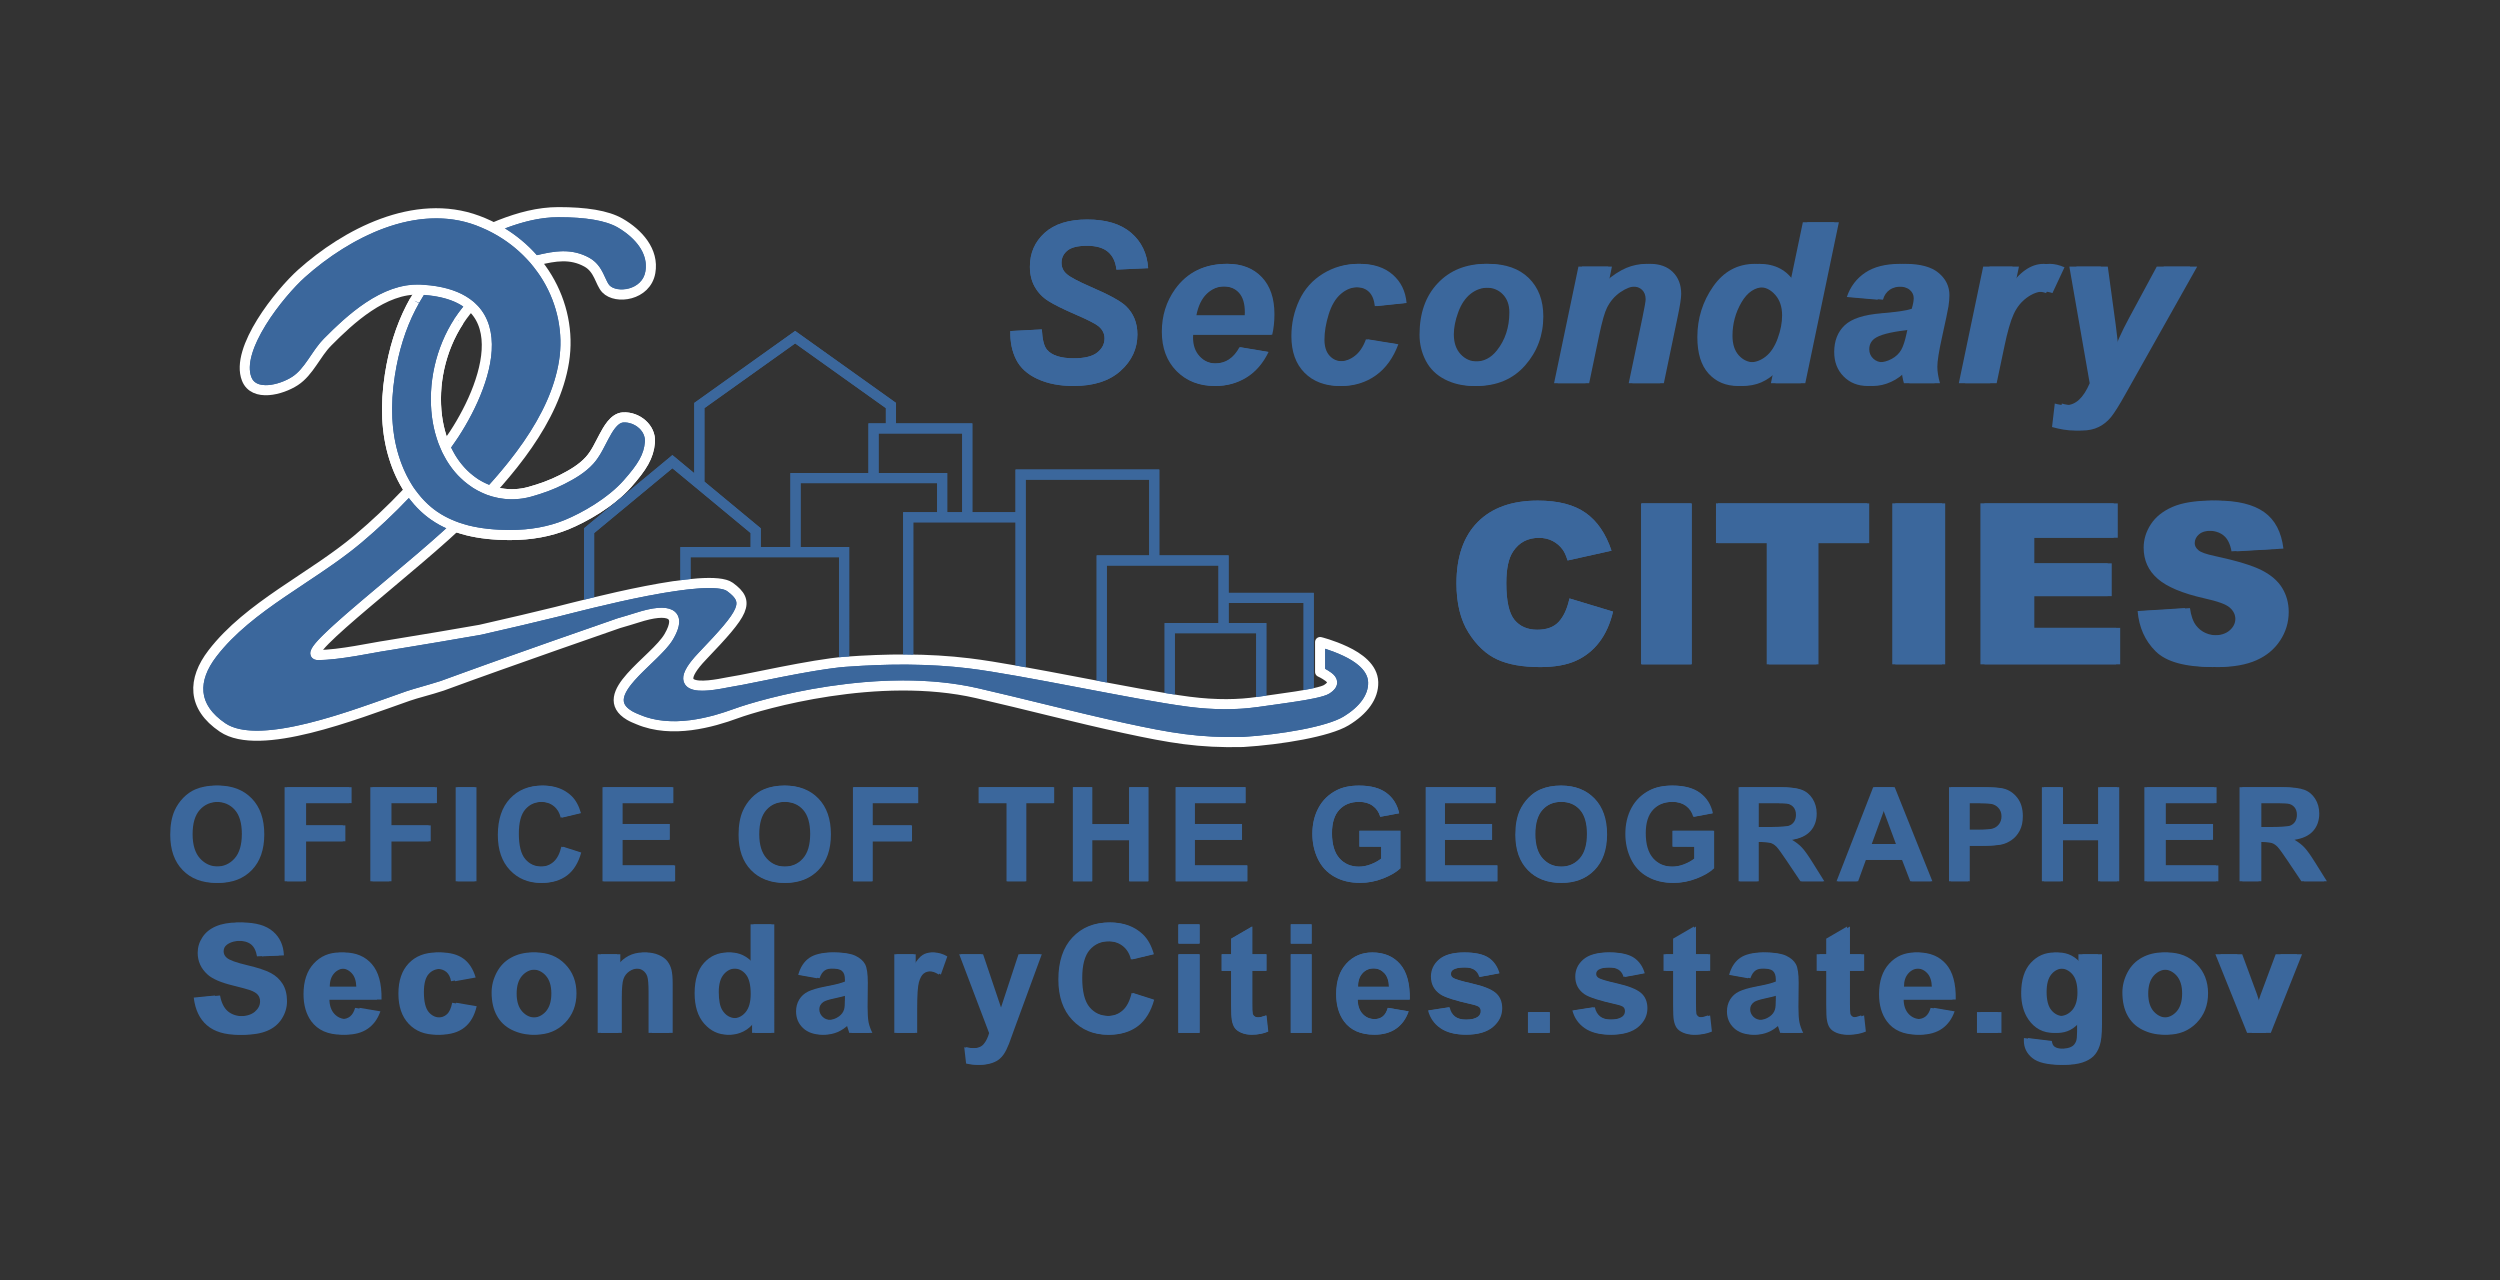 <?xml version="1.0" encoding="utf-8"?>
<!-- Generator: Adobe Illustrator 16.0.0, SVG Export Plug-In . SVG Version: 6.00 Build 0)  -->
<!DOCTYPE svg PUBLIC "-//W3C//DTD SVG 1.1//EN" "http://www.w3.org/Graphics/SVG/1.1/DTD/svg11.dtd">
<svg version="1.1" id="Layer_1" xmlns="http://www.w3.org/2000/svg" xmlns:xlink="http://www.w3.org/1999/xlink" x="0px" y="0px"
	 width="395.736px" height="202.667px" viewBox="0 0 395.736 202.667" enable-background="new 0 0 395.736 202.667"
	 xml:space="preserve">
<rect x="0" y="0" width="395.736" height="202.667" fill="#333333" stroke="none"/>
<g id="Blue">
	<g id="outlined">
		<g>
			<rect x="0" fill="none" width="395.736" height="202.667"/>
			<g>
				<g>
					<path fill="#3B679C" d="M27.391,132.146c0-1.518,0.228-2.79,0.681-3.818c0.339-0.759,0.801-1.438,1.387-2.043
						c0.585-0.603,1.227-1.049,1.924-1.34c0.928-0.393,1.998-0.589,3.209-0.589c2.194,0,3.949,0.681,5.266,2.042
						c1.317,1.361,1.976,3.253,1.976,5.678c0,2.403-0.653,4.284-1.96,5.641c-1.308,1.357-3.055,2.037-5.241,2.037
						c-2.214,0-3.974-0.676-5.281-2.026C28.044,136.375,27.391,134.515,27.391,132.146z M30.488,132.044
						c0,1.686,0.39,2.963,1.168,3.834c0.779,0.869,1.768,1.305,2.967,1.305c1.197,0,2.182-0.432,2.949-1.295
						c0.769-0.863,1.153-2.158,1.153-3.885c0-1.707-0.375-2.979-1.123-3.819c-0.748-0.841-1.742-1.259-2.979-1.259
						c-1.239,0-2.238,0.425-2.996,1.273C30.868,129.048,30.488,130.332,30.488,132.044z"/>
					<path fill="#3B679C" d="M45.447,139.5v-14.89h10.207v2.519h-7.2v3.524h6.215v2.519h-6.215v6.328H45.447L45.447,139.5z"/>
					<path fill="#3B679C" d="M58.96,139.5v-14.89h10.207v2.519h-7.201v3.524h6.215v2.519h-6.215v6.328H58.96L58.96,139.5z"/>
					<path fill="#3B679C" d="M72.415,139.5v-14.89h3.006v14.89H72.415z"/>
					<path fill="#3B679C" d="M89.09,134.024l2.915,0.925c-0.447,1.625-1.19,2.831-2.229,3.62s-2.357,1.183-3.956,1.183
						c-1.977,0-3.602-0.674-4.875-2.025c-1.272-1.352-1.908-3.197-1.908-5.54c0-2.478,0.64-4.403,1.919-5.774
						c1.278-1.371,2.962-2.057,5.047-2.057c1.821,0,3.301,0.539,4.438,1.615c0.678,0.637,1.186,1.551,1.523,2.742l-2.977,0.711
						c-0.176-0.771-0.543-1.381-1.102-1.828s-1.238-0.67-2.037-0.67c-1.104,0-1.999,0.396-2.686,1.188
						c-0.688,0.793-1.031,2.076-1.031,3.85c0,1.883,0.338,3.223,1.015,4.021c0.678,0.799,1.559,1.199,2.642,1.199
						c0.799,0,1.485-0.254,2.062-0.762C88.427,135.914,88.84,135.115,89.09,134.024z"/>
					<path fill="#3B679C" d="M95.55,139.5v-14.89h11.04v2.519h-8.034v3.302h7.475v2.508h-7.475v4.052h8.318v2.51H95.55z"/>
					<path fill="#3B679C" d="M117.088,132.146c0-1.518,0.227-2.79,0.681-3.818c0.338-0.759,0.8-1.438,1.386-2.043
						c0.586-0.603,1.228-1.049,1.925-1.34c0.928-0.393,1.998-0.589,3.209-0.589c2.193,0,3.948,0.681,5.266,2.042
						s1.975,3.253,1.975,5.678c0,2.403-0.652,4.284-1.96,5.641c-1.307,1.357-3.054,2.037-5.24,2.037
						c-2.215,0-3.975-0.676-5.281-2.026C117.742,136.375,117.088,134.515,117.088,132.146z M120.186,132.044
						c0,1.686,0.39,2.963,1.168,3.834c0.779,0.869,1.768,1.305,2.966,1.305s2.183-0.432,2.95-1.295
						c0.769-0.863,1.153-2.158,1.153-3.885c0-1.707-0.375-2.979-1.123-3.819c-0.748-0.841-1.742-1.259-2.98-1.259
						s-2.237,0.425-2.995,1.273C120.566,129.048,120.186,130.332,120.186,132.044z"/>
					<path fill="#3B679C" d="M135.145,139.5v-14.89h10.207v2.519h-7.201v3.524h6.216v2.519h-6.216v6.328H135.145L135.145,139.5z"/>
					<path fill="#3B679C" d="M159.457,139.5v-12.371h-4.418v-2.519h11.832v2.519h-4.408V139.5H159.457z"/>
					<path fill="#3B679C" d="M169.902,139.5v-14.89h3.007v5.86h5.891v-5.86h3.006v14.89h-3.006v-6.51h-5.891v6.51H169.902z"/>
					<path fill="#3B679C" d="M186.126,139.5v-14.89h11.04v2.519h-8.034v3.302h7.475v2.508h-7.475v4.052h8.318v2.51H186.126z"/>
					<path fill="#3B679C" d="M215.2,134.024v-2.509h6.479v5.931c-0.629,0.609-1.543,1.146-2.736,1.61
						c-1.194,0.464-2.405,0.695-3.631,0.695c-1.559,0-2.916-0.326-4.074-0.979c-1.155-0.653-2.026-1.588-2.608-2.804
						c-0.582-1.215-0.873-2.536-0.873-3.965c0-1.551,0.324-2.93,0.975-4.135c0.651-1.205,1.603-2.129,2.854-2.771
						c0.955-0.494,2.143-0.742,3.563-0.742c1.851,0,3.293,0.389,4.332,1.163s1.709,1.847,2.006,3.214l-2.985,0.559
						c-0.209-0.73-0.604-1.309-1.183-1.73c-0.579-0.423-1.303-0.635-2.17-0.635c-1.313,0-2.356,0.416-3.133,1.248
						c-0.775,0.834-1.162,2.068-1.162,3.707c0,1.768,0.394,3.094,1.179,3.977c0.784,0.885,1.813,1.326,3.088,1.326
						c0.629,0,1.26-0.124,1.895-0.371c0.633-0.247,1.176-0.546,1.629-0.898v-1.889L215.2,134.024L215.2,134.024z"/>
					<path fill="#3B679C" d="M225.685,139.5v-14.89h11.039v2.519h-8.033v3.302h7.476v2.508h-7.476v4.052h8.318v2.51H225.685z"/>
					<path fill="#3B679C" d="M239.866,132.146c0-1.518,0.227-2.79,0.68-3.818c0.338-0.759,0.801-1.438,1.387-2.043
						c0.586-0.603,1.228-1.049,1.924-1.34c0.929-0.393,1.998-0.589,3.209-0.589c2.193,0,3.949,0.681,5.267,2.042
						s1.977,3.253,1.977,5.678c0,2.403-0.654,4.284-1.961,5.641c-1.307,1.357-3.053,2.037-5.24,2.037
						c-2.213,0-3.975-0.676-5.28-2.026C240.519,136.375,239.866,134.515,239.866,132.146z M242.964,132.044
						c0,1.686,0.389,2.963,1.168,3.834c0.777,0.869,1.766,1.305,2.965,1.305s2.182-0.432,2.949-1.295
						c0.77-0.863,1.154-2.158,1.154-3.885c0-1.707-0.375-2.979-1.123-3.819c-0.748-0.841-1.742-1.259-2.98-1.259
						s-2.238,0.425-2.996,1.273C243.343,129.048,242.964,130.332,242.964,132.044z"/>
					<path fill="#3B679C" d="M264.726,134.024v-2.509h6.48v5.931c-0.629,0.609-1.543,1.146-2.736,1.61
						c-1.195,0.464-2.406,0.695-3.631,0.695c-1.559,0-2.916-0.326-4.074-0.979c-1.156-0.653-2.027-1.588-2.608-2.804
						c-0.582-1.215-0.873-2.536-0.873-3.965c0-1.551,0.323-2.93,0.975-4.135s1.602-2.129,2.854-2.771
						c0.955-0.494,2.144-0.742,3.564-0.742c1.85,0,3.293,0.389,4.332,1.163s1.709,1.847,2.006,3.214l-2.986,0.559
						c-0.209-0.73-0.604-1.309-1.182-1.73c-0.58-0.423-1.303-0.635-2.17-0.635c-1.313,0-2.357,0.416-3.133,1.248
						c-0.776,0.834-1.162,2.068-1.162,3.707c0,1.768,0.393,3.094,1.178,3.977c0.785,0.885,1.814,1.326,3.088,1.326
						c0.629,0,1.261-0.124,1.896-0.371c0.633-0.247,1.176-0.546,1.629-0.898v-1.889L264.726,134.024L264.726,134.024z"/>
					<path fill="#3B679C" d="M275.21,139.5v-14.89h6.326c1.592,0,2.748,0.134,3.469,0.401c0.721,0.267,1.299,0.742,1.731,1.427
						s0.648,1.466,0.648,2.347c0,1.116-0.328,2.039-0.984,2.768c-0.655,0.728-1.639,1.188-2.944,1.376
						c0.649,0.379,1.188,0.796,1.608,1.25c0.424,0.454,0.994,1.259,1.711,2.417l1.818,2.904h-3.596l-2.172-3.24
						c-0.771-1.157-1.302-1.887-1.584-2.188c-0.285-0.301-0.587-0.508-0.904-0.618c-0.318-0.113-0.822-0.168-1.515-0.168h-0.608
						v6.215H275.21L275.21,139.5z M278.216,130.906h2.225c1.441,0,2.343-0.061,2.701-0.183c0.359-0.122,0.64-0.332,0.842-0.63
						c0.203-0.299,0.306-0.67,0.306-1.117c0-0.501-0.133-0.905-0.4-1.213c-0.267-0.309-0.645-0.504-1.133-0.584
						c-0.242-0.034-0.975-0.051-2.193-0.051h-2.346L278.216,130.906L278.216,130.906z"/>
					<path fill="#3B679C" d="M305.653,139.5h-3.27l-1.301-3.383h-5.951l-1.229,3.383h-3.188l5.799-14.89h3.18L305.653,139.5z
						 M300.118,133.608l-2.052-5.524l-2.012,5.524H300.118z"/>
					<path fill="#3B679C" d="M308.517,139.5v-14.89h4.824c1.828,0,3.02,0.075,3.574,0.224c0.854,0.224,1.567,0.709,2.145,1.459
						c0.574,0.748,0.863,1.715,0.863,2.898c0,0.914-0.166,1.684-0.498,2.307s-0.754,1.111-1.266,1.467
						c-0.511,0.354-1.029,0.591-1.56,0.705c-0.717,0.143-1.756,0.213-3.117,0.213h-1.961v5.617H308.517L308.517,139.5z
						 M311.522,127.128v4.225h1.646c1.184,0,1.977-0.078,2.375-0.232c0.399-0.156,0.713-0.399,0.938-0.731
						c0.229-0.332,0.343-0.718,0.343-1.158c0-0.542-0.16-0.987-0.479-1.34s-0.721-0.572-1.209-0.66
						c-0.357-0.067-1.08-0.103-2.162-0.103H311.522L311.522,127.128z"/>
					<path fill="#3B679C" d="M323.218,139.5v-14.89h3.006v5.86h5.892v-5.86h3.006v14.89h-3.006v-6.51h-5.892v6.51H323.218z"/>
					<path fill="#3B679C" d="M339.44,139.5v-14.89h11.039v2.519h-8.033v3.302h7.476v2.508h-7.476v4.052h8.318v2.51H339.44z"/>
					<path fill="#3B679C" d="M354.507,139.5v-14.89h6.326c1.592,0,2.748,0.134,3.469,0.401c0.721,0.267,1.299,0.742,1.732,1.427
						c0.432,0.685,0.647,1.466,0.647,2.347c0,1.116-0.328,2.039-0.984,2.768c-0.655,0.728-1.639,1.188-2.944,1.376
						c0.649,0.379,1.188,0.796,1.608,1.25c0.425,0.454,0.994,1.259,1.711,2.417l1.818,2.904h-3.596l-2.172-3.24
						c-0.771-1.157-1.302-1.887-1.584-2.188c-0.285-0.301-0.586-0.508-0.904-0.618c-0.318-0.113-0.822-0.168-1.514-0.168h-0.609
						v6.215H354.507L354.507,139.5z M357.513,130.906h2.225c1.441,0,2.343-0.061,2.701-0.183c0.359-0.122,0.64-0.332,0.843-0.63
						c0.202-0.299,0.305-0.67,0.305-1.117c0-0.501-0.133-0.905-0.4-1.213c-0.267-0.309-0.645-0.504-1.133-0.584
						c-0.242-0.034-0.975-0.051-2.193-0.051h-2.346L357.513,130.906L357.513,130.906z"/>
					<path fill="#3B679C" d="M31.458,157.91l3.375-0.328c0.203,1.133,0.615,1.965,1.235,2.496c0.621,0.53,1.459,0.797,2.515,0.797
						c1.117,0,1.959-0.236,2.524-0.709c0.566-0.474,0.851-1.025,0.851-1.658c0-0.406-0.119-0.752-0.357-1.037
						s-0.654-0.533-1.248-0.744c-0.406-0.141-1.332-0.391-2.776-0.75c-1.859-0.461-3.164-1.027-3.914-1.699
						c-1.056-0.945-1.582-2.098-1.582-3.457c0-0.875,0.248-1.693,0.744-2.455c0.495-0.762,1.211-1.342,2.145-1.74
						c0.934-0.397,2.061-0.598,3.381-0.598c2.156,0,3.779,0.473,4.869,1.418s1.662,2.207,1.717,3.785l-3.469,0.152
						c-0.148-0.883-0.467-1.519-0.955-1.904c-0.488-0.387-1.221-0.58-2.197-0.58c-1.008,0-1.797,0.207-2.367,0.621
						c-0.366,0.266-0.551,0.621-0.551,1.066c0,0.406,0.172,0.754,0.517,1.043c0.438,0.367,1.5,0.75,3.188,1.147
						c1.688,0.397,2.937,0.812,3.744,1.235c0.808,0.426,1.441,1.009,1.898,1.746c0.457,0.738,0.686,1.65,0.686,2.736
						c0,0.984-0.274,1.906-0.82,2.766c-0.547,0.859-1.319,1.498-2.319,1.916s-2.246,0.627-3.738,0.627
						c-2.172,0-3.84-0.502-5.004-1.506S31.685,159.832,31.458,157.91z"/>
					<path fill="#3B679C" d="M56.935,159.539l3.281,0.551c-0.422,1.203-1.088,2.119-1.998,2.748s-2.049,0.942-3.416,0.942
						c-2.164,0-3.766-0.706-4.805-2.12c-0.82-1.134-1.23-2.563-1.23-4.289c0-2.063,0.539-3.679,1.617-4.847s2.441-1.752,4.09-1.752
						c1.853,0,3.313,0.61,4.383,1.834c1.07,1.224,1.582,3.097,1.535,5.619h-8.25c0.023,0.978,0.289,1.735,0.797,2.278
						s1.142,0.814,1.898,0.814c0.516,0,0.949-0.141,1.301-0.422C56.49,160.615,56.755,160.164,56.935,159.539z M57.122,156.208
						c-0.023-0.953-0.271-1.678-0.738-2.174s-1.039-0.744-1.711-0.744c-0.719,0-1.313,0.262-1.781,0.785s-0.699,1.234-0.69,2.133
						H57.122z"/>
					<path fill="#3B679C" d="M75.292,154.733l-3.246,0.586c-0.109-0.647-0.357-1.137-0.744-1.465s-0.889-0.492-1.506-0.492
						c-0.82,0-1.476,0.283-1.963,0.851c-0.488,0.566-0.732,1.514-0.732,2.842c0,1.477,0.248,2.52,0.744,3.129
						s1.162,0.914,1.998,0.914c0.625,0,1.137-0.178,1.535-0.533c0.397-0.355,0.68-0.967,0.844-1.834l3.234,0.551
						c-0.336,1.484-0.98,2.605-1.935,3.363s-2.229,1.137-3.832,1.137c-1.819,0-3.271-0.574-4.354-1.723s-1.623-2.738-1.623-4.77
						c0-2.056,0.543-3.654,1.629-4.8s2.555-1.717,4.406-1.717c1.516,0,2.721,0.326,3.614,0.979
						C74.257,152.404,74.902,153.397,75.292,154.733z"/>
					<path fill="#3B679C" d="M78.407,157.1c0-1.095,0.27-2.151,0.809-3.177c0.539-1.023,1.303-1.805,2.291-2.344
						s2.092-0.809,3.311-0.809c1.884,0,3.427,0.611,4.629,1.834c1.203,1.223,1.806,2.768,1.806,4.635
						c0,1.883-0.608,3.443-1.822,4.682c-1.215,1.238-2.744,1.857-4.588,1.857c-1.141,0-2.229-0.258-3.264-0.773
						c-1.035-0.514-1.822-1.271-2.361-2.268C78.678,159.742,78.407,158.53,78.407,157.1z M81.782,157.276
						c0,1.233,0.293,2.181,0.879,2.836c0.586,0.656,1.309,0.984,2.168,0.984c0.858,0,1.58-0.328,2.162-0.984
						c0.582-0.655,0.872-1.608,0.872-2.858c0-1.219-0.29-2.156-0.872-2.813s-1.304-0.983-2.162-0.983
						c-0.859,0-1.582,0.328-2.168,0.983C82.075,155.096,81.782,156.042,81.782,157.276z"/>
					<path fill="#3B679C" d="M106.481,163.5h-3.293v-6.353c0-1.345-0.069-2.213-0.211-2.606c-0.141-0.395-0.369-0.701-0.686-0.92
						c-0.317-0.22-0.697-0.328-1.144-0.328c-0.569,0-1.082,0.156-1.535,0.469c-0.452,0.313-0.764,0.727-0.932,1.242
						c-0.168,0.515-0.252,1.469-0.252,2.858v5.638h-3.293v-12.445h3.059v1.828c1.087-1.406,2.453-2.109,4.103-2.109
						c0.727,0,1.391,0.131,1.992,0.393c0.601,0.263,1.057,0.597,1.364,1.002c0.309,0.406,0.523,0.867,0.646,1.383
						c0.121,0.517,0.182,1.255,0.182,2.216V163.5z"/>
					<path fill="#3B679C" d="M122.567,163.5h-3.059v-1.828c-0.508,0.711-1.107,1.24-1.799,1.588
						c-0.692,0.348-1.39,0.521-2.092,0.521c-1.431,0-2.654-0.575-3.675-1.729c-1.02-1.152-1.528-2.76-1.528-4.821
						c0-2.108,0.496-3.713,1.487-4.812c0.992-1.098,2.246-1.646,3.763-1.646c1.391,0,2.594,0.578,3.608,1.733v-6.188h3.293
						L122.567,163.5L122.567,163.5z M113.778,157.005c0,1.328,0.185,2.289,0.552,2.884c0.53,0.858,1.272,1.288,2.227,1.288
						c0.758,0,1.402-0.321,1.935-0.967c0.531-0.645,0.797-1.606,0.797-2.889c0-1.43-0.259-2.459-0.773-3.088
						s-1.176-0.943-1.979-0.943c-0.781,0-1.437,0.312-1.964,0.933C114.044,154.843,113.778,155.772,113.778,157.005z"/>
					<path fill="#3B679C" d="M129.731,154.85l-2.987-0.539c0.336-1.203,0.914-2.095,1.733-2.672c0.82-0.578,2.039-0.867,3.656-0.867
						c1.469,0,2.563,0.174,3.281,0.521c0.718,0.348,1.225,0.789,1.518,1.324s0.439,1.518,0.439,2.947l-0.035,3.844
						c0,1.094,0.053,1.9,0.158,2.42c0.104,0.521,0.303,1.076,0.592,1.67h-3.258c-0.086-0.219-0.191-0.543-0.316-0.973
						c-0.055-0.195-0.094-0.324-0.117-0.387c-0.563,0.547-1.164,0.957-1.805,1.23c-0.641,0.272-1.324,0.409-2.051,0.409
						c-1.281,0-2.291-0.348-3.029-1.043c-0.738-0.694-1.107-1.573-1.107-2.637c0-0.703,0.168-1.33,0.505-1.882
						c0.336-0.551,0.807-0.973,1.411-1.266c0.605-0.293,1.479-0.549,2.619-0.768c1.539-0.289,2.605-0.559,3.199-0.809v-0.328
						c0-0.633-0.156-1.084-0.469-1.354c-0.313-0.271-0.902-0.403-1.771-0.403c-0.586,0-1.043,0.114-1.371,0.346
						C130.199,153.865,129.934,154.272,129.731,154.85z M134.137,157.522c-0.422,0.142-1.09,0.31-2.004,0.504
						c-0.914,0.195-1.512,0.388-1.793,0.574c-0.43,0.305-0.646,0.69-0.646,1.159c0,0.462,0.173,0.859,0.517,1.195
						s0.781,0.504,1.313,0.504c0.595,0,1.16-0.194,1.699-0.586c0.398-0.297,0.66-0.66,0.785-1.09
						c0.086-0.281,0.129-0.816,0.129-1.604V157.522L134.137,157.522z"/>
					<path fill="#3B679C" d="M145.184,163.5h-3.293v-12.445h3.06v1.77c0.522-0.836,0.993-1.387,1.411-1.652
						c0.418-0.264,0.894-0.397,1.425-0.397c0.75,0,1.473,0.207,2.168,0.621l-1.021,2.871c-0.555-0.358-1.07-0.539-1.547-0.539
						c-0.461,0-0.852,0.127-1.172,0.381s-0.572,0.713-0.756,1.377c-0.185,0.664-0.275,2.056-0.275,4.173V163.5L145.184,163.5z"/>
					<path fill="#3B679C" d="M152.111,151.052h3.505l2.977,8.837l2.906-8.837h3.41l-4.396,11.978l-0.785,2.169
						c-0.289,0.727-0.563,1.28-0.826,1.663c-0.262,0.384-0.563,0.693-0.901,0.933c-0.339,0.238-0.758,0.424-1.254,0.557
						s-1.058,0.199-1.683,0.199c-0.633,0-1.254-0.066-1.862-0.199l-0.293-2.578c0.516,0.102,0.979,0.152,1.395,0.152
						c0.766,0,1.332-0.225,1.699-0.674s0.647-1.021,0.844-1.717L152.111,151.052z"/>
					<path fill="#3B679C" d="M179.339,157.182l3.363,1.065c-0.517,1.875-1.373,3.269-2.572,4.178c-1.2,0.91-2.721,1.365-4.564,1.365
						c-2.28,0-4.155-0.778-5.625-2.338c-1.469-1.559-2.203-3.688-2.203-6.393c0-2.859,0.738-5.08,2.216-6.662
						c1.477-1.582,3.418-2.373,5.823-2.373c2.103,0,3.81,0.621,5.121,1.863c0.781,0.734,1.367,1.789,1.759,3.164l-3.435,0.82
						c-0.204-0.892-0.627-1.595-1.271-2.109c-0.645-0.516-1.429-0.773-2.351-0.773c-1.272,0-2.307,0.457-3.1,1.371
						s-1.189,2.395-1.189,4.441c0,2.172,0.392,3.719,1.172,4.641c0.781,0.922,1.797,1.383,3.047,1.383
						c0.923,0,1.716-0.293,2.38-0.879S179.05,158.44,179.339,157.182z"/>
					<path fill="#3B679C" d="M186.632,149.367v-3.048h3.293v3.048H186.632z M186.632,163.5v-12.445h3.293V163.5H186.632z"/>
					<path fill="#3B679C" d="M200.497,151.052v2.625h-2.25v5.017c0,1.017,0.021,1.606,0.063,1.774
						c0.043,0.169,0.142,0.308,0.293,0.416c0.152,0.109,0.338,0.164,0.558,0.164c0.304,0,0.746-0.104,1.323-0.315l0.281,2.556
						c-0.766,0.328-1.632,0.491-2.601,0.491c-0.595,0-1.129-0.1-1.605-0.299c-0.476-0.198-0.826-0.457-1.049-0.772
						c-0.223-0.316-0.377-0.744-0.463-1.283c-0.07-0.383-0.105-1.156-0.105-2.32v-5.426h-1.512v-2.625h1.512v-2.473l3.306-1.922
						v4.395h2.249V151.052z"/>
					<path fill="#3B679C" d="M204.329,149.367v-3.048h3.293v3.048H204.329z M204.329,163.5v-12.445h3.293V163.5H204.329z"/>
					<path fill="#3B679C" d="M219.663,159.539l3.28,0.551c-0.422,1.203-1.088,2.119-1.998,2.748
						c-0.909,0.629-2.049,0.942-3.416,0.942c-2.163,0-3.766-0.706-4.805-2.12c-0.82-1.134-1.229-2.563-1.229-4.289
						c0-2.063,0.539-3.679,1.616-4.847c1.078-1.168,2.441-1.752,4.091-1.752c1.852,0,3.313,0.61,4.383,1.834
						c1.069,1.224,1.582,3.097,1.535,5.619h-8.25c0.022,0.978,0.289,1.735,0.797,2.278s1.141,0.814,1.897,0.814
						c0.517,0,0.949-0.141,1.302-0.422C219.218,160.615,219.483,160.164,219.663,159.539z M219.851,156.208
						c-0.022-0.953-0.27-1.678-0.738-2.174c-0.468-0.496-1.038-0.744-1.711-0.744c-0.719,0-1.313,0.262-1.78,0.785
						c-0.469,0.523-0.699,1.234-0.691,2.133H219.851z"/>
					<path fill="#3B679C" d="M226.05,159.949l3.305-0.505c0.142,0.642,0.426,1.127,0.855,1.459c0.429,0.332,1.031,0.498,1.805,0.498
						c0.853,0,1.492-0.155,1.922-0.469c0.289-0.22,0.435-0.513,0.435-0.879c0-0.25-0.078-0.457-0.234-0.621
						c-0.164-0.156-0.531-0.302-1.102-0.435c-2.656-0.586-4.341-1.121-5.052-1.604c-0.983-0.672-1.477-1.604-1.477-2.802
						c0-1.077,0.426-1.983,1.277-2.719c0.851-0.734,2.172-1.102,3.961-1.102c1.702,0,2.969,0.277,3.797,0.832
						s1.397,1.375,1.711,2.461l-3.105,0.574c-0.133-0.484-0.385-0.855-0.756-1.113s-0.899-0.387-1.588-0.387
						c-0.867,0-1.488,0.121-1.863,0.363c-0.25,0.172-0.375,0.395-0.375,0.668c0,0.233,0.109,0.434,0.328,0.598
						c0.297,0.219,1.322,0.527,3.076,0.926s2.979,0.887,3.674,1.465c0.688,0.586,1.031,1.402,1.031,2.449
						c0,1.141-0.478,2.121-1.43,2.941c-0.953,0.82-2.363,1.229-4.23,1.229c-1.695,0-3.037-0.344-4.024-1.03
						C227.002,162.06,226.354,161.126,226.05,159.949z"/>
					<path fill="#3B679C" d="M241.864,163.5v-3.293h3.294v3.293H241.864z"/>
					<path fill="#3B679C" d="M248.899,159.949l3.306-0.505c0.141,0.642,0.426,1.127,0.854,1.459s1.031,0.498,1.805,0.498
						c0.853,0,1.492-0.155,1.923-0.469c0.289-0.22,0.434-0.513,0.434-0.879c0-0.25-0.078-0.457-0.234-0.621
						c-0.164-0.156-0.53-0.302-1.102-0.435c-2.656-0.586-4.34-1.121-5.051-1.604c-0.984-0.672-1.478-1.604-1.478-2.802
						c0-1.077,0.426-1.983,1.277-2.719c0.851-0.734,2.172-1.102,3.961-1.102c1.703,0,2.969,0.277,3.797,0.832
						s1.398,1.375,1.711,2.461l-3.104,0.574c-0.134-0.484-0.386-0.855-0.757-1.113c-0.37-0.258-0.899-0.387-1.588-0.387
						c-0.866,0-1.487,0.121-1.862,0.363c-0.25,0.172-0.375,0.395-0.375,0.668c0,0.233,0.108,0.434,0.328,0.598
						c0.297,0.219,1.321,0.527,3.075,0.926s2.979,0.887,3.675,1.465c0.688,0.586,1.03,1.402,1.03,2.449
						c0,1.141-0.477,2.121-1.43,2.941s-2.363,1.229-4.23,1.229c-1.694,0-3.036-0.344-4.024-1.03
						C249.851,162.06,249.204,161.126,248.899,159.949z"/>
					<path fill="#3B679C" d="M270.396,151.052v2.625h-2.25v5.017c0,1.017,0.021,1.606,0.064,1.774
						c0.043,0.169,0.141,0.308,0.293,0.416c0.151,0.109,0.338,0.164,0.557,0.164c0.306,0,0.746-0.104,1.324-0.315l0.281,2.556
						c-0.767,0.328-1.633,0.491-2.603,0.491c-0.594,0-1.129-0.1-1.604-0.299c-0.477-0.198-0.826-0.457-1.049-0.772
						c-0.224-0.316-0.377-0.744-0.464-1.283c-0.069-0.383-0.104-1.156-0.104-2.32v-5.426h-1.512v-2.625h1.512v-2.473l3.305-1.922
						v4.395h2.25V151.052z"/>
					<path fill="#3B679C" d="M276.694,154.85l-2.987-0.539c0.336-1.203,0.914-2.095,1.733-2.672c0.82-0.578,2.039-0.867,3.656-0.867
						c1.469,0,2.563,0.174,3.281,0.521c0.718,0.348,1.225,0.789,1.518,1.324s0.439,1.518,0.439,2.947l-0.035,3.844
						c0,1.094,0.053,1.9,0.158,2.42c0.104,0.521,0.303,1.076,0.592,1.67h-3.258c-0.086-0.219-0.191-0.543-0.316-0.973
						c-0.055-0.195-0.094-0.324-0.117-0.387c-0.563,0.547-1.164,0.957-1.805,1.23c-0.641,0.272-1.324,0.409-2.051,0.409
						c-1.281,0-2.291-0.348-3.029-1.043c-0.738-0.694-1.106-1.573-1.106-2.637c0-0.703,0.168-1.33,0.504-1.882
						c0.336-0.551,0.807-0.973,1.412-1.266c0.604-0.293,1.479-0.549,2.618-0.768c1.539-0.289,2.605-0.559,3.199-0.809v-0.328
						c0-0.633-0.156-1.084-0.469-1.354c-0.313-0.271-0.902-0.403-1.771-0.403c-0.586,0-1.043,0.114-1.37,0.346
						C277.162,153.865,276.897,154.272,276.694,154.85z M281.101,157.522c-0.422,0.142-1.09,0.31-2.004,0.504
						c-0.914,0.195-1.512,0.388-1.793,0.574c-0.43,0.305-0.645,0.69-0.645,1.159c0,0.462,0.172,0.859,0.516,1.195
						s0.781,0.504,1.313,0.504c0.595,0,1.16-0.194,1.699-0.586c0.398-0.297,0.66-0.66,0.785-1.09
						c0.086-0.281,0.129-0.816,0.129-1.604V157.522z"/>
					<path fill="#3B679C" d="M294.636,151.052v2.625h-2.25v5.017c0,1.017,0.021,1.606,0.064,1.774
						c0.043,0.169,0.141,0.308,0.293,0.416c0.151,0.109,0.338,0.164,0.557,0.164c0.305,0,0.746-0.104,1.324-0.315l0.28,2.556
						c-0.766,0.328-1.633,0.491-2.602,0.491c-0.594,0-1.129-0.1-1.604-0.299c-0.477-0.198-0.826-0.457-1.05-0.772
						c-0.223-0.316-0.377-0.744-0.463-1.283c-0.069-0.383-0.104-1.156-0.104-2.32v-5.426h-1.513v-2.625h1.513v-2.473l3.305-1.922
						v4.395h2.25V151.052z"/>
					<path fill="#3B679C" d="M305.61,159.539l3.281,0.551c-0.422,1.203-1.088,2.119-1.998,2.748s-2.049,0.942-3.416,0.942
						c-2.164,0-3.766-0.706-4.805-2.12c-0.82-1.134-1.23-2.563-1.23-4.289c0-2.063,0.539-3.679,1.617-4.847s2.441-1.752,4.09-1.752
						c1.853,0,3.313,0.61,4.384,1.834c1.069,1.224,1.582,3.097,1.534,5.619h-8.25c0.023,0.978,0.289,1.735,0.798,2.278
						c0.508,0.543,1.141,0.814,1.897,0.814c0.516,0,0.949-0.141,1.301-0.422C305.165,160.615,305.431,160.164,305.61,159.539z
						 M305.798,156.208c-0.023-0.953-0.271-1.678-0.738-2.174s-1.039-0.744-1.711-0.744c-0.719,0-1.313,0.262-1.781,0.785
						c-0.468,0.523-0.698,1.234-0.69,2.133H305.798z"/>
					<path fill="#3B679C" d="M312.942,163.5v-3.293h3.293v3.293H312.942z"/>
					<path fill="#3B679C" d="M320.374,164.319l3.762,0.457c0.063,0.438,0.207,0.738,0.434,0.901
						c0.313,0.234,0.806,0.353,1.478,0.353c0.858,0,1.504-0.129,1.934-0.387c0.289-0.172,0.508-0.449,0.656-0.832
						c0.102-0.272,0.152-0.776,0.152-1.513v-1.815c-0.984,1.345-2.228,2.017-3.728,2.017c-1.672,0-2.996-0.707-3.973-2.121
						c-0.766-1.117-1.148-2.508-1.148-4.172c0-2.086,0.502-3.681,1.506-4.781c1.005-1.102,2.253-1.652,3.744-1.652
						c1.539,0,2.81,0.676,3.81,2.027v-1.746h3.082v11.168c0,1.469-0.121,2.566-0.363,3.293s-0.582,1.297-1.02,1.711
						c-0.438,0.414-1.021,0.738-1.753,0.973c-0.73,0.235-1.653,0.352-2.771,0.352c-2.109,0-3.605-0.36-4.488-1.084
						c-0.883-0.723-1.324-1.639-1.324-2.747C320.362,164.608,320.366,164.475,320.374,164.319z M323.315,157.018
						c0,1.319,0.256,2.287,0.769,2.899c0.512,0.613,1.143,0.92,1.893,0.92c0.806,0,1.484-0.313,2.039-0.942s0.832-1.562,0.832-2.795
						c0-1.289-0.266-2.246-0.797-2.871s-1.203-0.938-2.016-0.938c-0.789,0-1.439,0.308-1.951,0.92
						C323.572,154.824,323.315,155.759,323.315,157.018z"/>
					<path fill="#3B679C" d="M335.962,157.1c0-1.095,0.27-2.151,0.809-3.177c0.539-1.023,1.304-1.805,2.291-2.344
						c0.988-0.539,2.092-0.809,3.312-0.809c1.883,0,3.426,0.611,4.629,1.834s1.805,2.768,1.805,4.635
						c0,1.883-0.606,3.443-1.822,4.682c-1.215,1.24-2.743,1.857-4.588,1.857c-1.141,0-2.229-0.258-3.264-0.773
						c-1.035-0.514-1.822-1.271-2.361-2.268C336.233,159.742,335.962,158.53,335.962,157.1z M339.337,157.276
						c0,1.233,0.293,2.181,0.879,2.836c0.586,0.656,1.309,0.984,2.168,0.984s1.58-0.328,2.162-0.984
						c0.582-0.655,0.873-1.608,0.873-2.858c0-1.219-0.291-2.156-0.873-2.813s-1.303-0.983-2.162-0.983s-1.582,0.328-2.168,0.983
						C339.63,155.096,339.337,156.042,339.337,157.276z"/>
					<path fill="#3B679C" d="M355.702,163.5l-5.017-12.445h3.457l2.344,6.352l0.681,2.121c0.18-0.539,0.293-0.895,0.34-1.066
						c0.109-0.352,0.227-0.703,0.352-1.055l2.367-6.352h3.387l-4.944,12.445H355.702z"/>
				</g>
				<g>
					<g>
						<path fill="#3B679C" d="M159.932,52.406l4.989-0.261c0.069,1.587,0.341,2.659,0.816,3.215
							c0.766,0.904,2.179,1.356,4.241,1.356c1.715,0,2.955-0.307,3.721-0.921c0.765-0.614,1.146-1.355,1.146-2.225
							c0-0.753-0.313-1.391-0.938-1.912c-0.44-0.382-1.648-1.002-3.624-1.86c-1.977-0.857-3.418-1.573-4.328-2.146
							c-0.91-0.573-1.625-1.318-2.147-2.233c-0.521-0.915-0.782-1.987-0.782-3.215c0-2.144,0.776-3.922,2.329-5.336
							c1.554-1.414,3.802-2.121,6.744-2.121c2.989,0,5.304,0.701,6.943,2.103s2.541,3.268,2.703,5.597l-5.023,0.226
							c-0.127-1.217-0.568-2.149-1.321-2.798s-1.865-0.973-3.337-0.973c-1.448,0-2.482,0.255-3.103,0.765s-0.93,1.153-0.93,1.929
							c0,0.73,0.283,1.333,0.852,1.808c0.568,0.487,1.825,1.153,3.772,1.999c2.931,1.263,4.797,2.289,5.597,3.076
							c1.192,1.159,1.79,2.648,1.79,4.467c0,2.248-0.89,4.169-2.668,5.762c-1.779,1.594-4.255,2.39-7.431,2.39
							c-2.189,0-4.087-0.368-5.691-1.104c-1.605-0.736-2.737-1.758-3.398-3.068C160.194,55.616,159.886,54.109,159.932,52.406z"/>
						<path fill="#3B679C" d="M201.239,52.98h-12.514c-0.012,0.197-0.018,0.347-0.018,0.452c0,1.229,0.351,2.219,1.052,2.972
							c0.701,0.753,1.556,1.13,2.563,1.13c1.657,0,2.949-0.857,3.877-2.573l4.466,0.748c-0.867,1.796-2.03,3.143-3.484,4.041
							c-1.455,0.898-3.085,1.347-4.893,1.347c-2.479,0-4.496-0.785-6.048-2.355c-1.553-1.57-2.329-3.647-2.329-6.231
							c0-2.526,0.7-4.773,2.103-6.744c1.912-2.665,4.641-3.998,8.188-3.998c2.259,0,4.055,0.698,5.389,2.094
							c1.332,1.396,1.998,3.352,1.998,5.866C201.587,50.935,201.472,52.018,201.239,52.98z M197.033,49.938
							c0.011-0.22,0.018-0.388,0.018-0.504c0-1.367-0.307-2.393-0.921-3.077s-1.438-1.025-2.468-1.025
							c-1.031,0-1.955,0.389-2.772,1.165c-0.816,0.776-1.371,1.924-1.66,3.441H197.033z"/>
						<path fill="#3B679C" d="M216.22,53.71l4.85,0.782c-0.801,2.155-1.981,3.795-3.547,4.919c-1.563,1.124-3.377,1.686-5.438,1.686
							c-2.354,0-4.219-0.701-5.599-2.103c-1.379-1.402-2.067-3.331-2.067-5.788c0-2.004,0.418-3.899,1.252-5.684
							c0.834-1.784,2.092-3.189,3.771-4.215c1.68-1.026,3.523-1.538,5.527-1.538c2.178,0,3.916,0.568,5.215,1.703
							c1.297,1.136,2.027,2.631,2.189,4.484l-4.744,0.504c-0.117-1.031-0.433-1.791-0.947-2.277c-0.516-0.486-1.19-0.73-2.025-0.73
							c-0.963,0-1.858,0.359-2.692,1.078c-0.836,0.719-1.478,1.793-1.922,3.224c-0.445,1.432-0.668,2.772-0.668,4.024
							c0,1.089,0.266,1.929,0.799,2.52c0.533,0.591,1.199,0.887,1.998,0.887c0.801,0,1.57-0.29,2.313-0.869
							C215.222,55.738,215.802,54.869,216.22,53.71z"/>
						<path fill="#3B679C" d="M224.704,52.997c0-3.418,0.965-6.144,2.895-8.178c1.93-2.034,4.463-3.05,7.604-3.05
							c2.723,0,4.85,0.75,6.379,2.251c1.528,1.501,2.295,3.52,2.295,6.057c0,2.99-0.957,5.574-2.867,7.752
							c-1.912,2.179-4.475,3.268-7.684,3.268c-1.738,0-3.279-0.348-4.623-1.043c-1.345-0.695-2.347-1.68-3.009-2.955
							C225.034,55.825,224.704,54.457,224.704,52.997z M238.923,49.434c0-1.182-0.346-2.129-1.035-2.842
							c-0.688-0.713-1.578-1.069-2.668-1.069c-1.078,0-2.033,0.333-2.867,1c-0.834,0.666-1.483,1.634-1.947,2.902
							c-0.463,1.269-0.694,2.437-0.694,3.502c0,1.321,0.358,2.37,1.078,3.146c0.719,0.776,1.621,1.165,2.711,1.165
							c1.367,0,2.514-0.585,3.44-1.756C238.261,53.826,238.923,51.81,238.923,49.434z"/>
						<path fill="#3B679C" d="M249.856,42.204h4.728l-0.486,2.398c1.182-1.02,2.285-1.747,3.312-2.181
							c1.025-0.434,2.104-0.652,3.241-0.652c1.519,0,2.716,0.435,3.591,1.304c0.872,0.869,1.311,2.021,1.311,3.458
							c0,0.649-0.189,1.877-0.572,3.685l-2.174,10.446h-4.988l2.191-10.48c0.324-1.564,0.486-2.497,0.486-2.798
							c0-0.637-0.189-1.139-0.564-1.503c-0.377-0.365-0.902-0.548-1.574-0.548c-0.729,0-1.541,0.307-2.434,0.921
							c-0.891,0.614-1.592,1.425-2.103,2.433c-0.37,0.719-0.788,2.185-1.252,4.397l-1.582,7.578h-4.987L249.856,42.204z"/>
						<path fill="#3B679C" d="M285.052,60.662h-4.727l0.416-1.999c-0.902,0.869-1.793,1.492-2.668,1.869s-1.861,0.565-2.964,0.565
							c-1.911,0-3.461-0.652-4.647-1.956c-1.189-1.303-1.781-3.229-1.781-5.779c0-2.955,0.834-5.625,2.502-8.013
							c1.668-2.388,3.875-3.581,6.623-3.581c2.479,0,4.338,0.985,5.578,2.955l1.998-9.542h4.99L285.052,60.662z M273.528,53.153
							c0,1.321,0.334,2.353,1,3.094c0.666,0.741,1.486,1.112,2.459,1.112c0.904,0,1.748-0.31,2.529-0.93
							c0.783-0.62,1.408-1.567,1.877-2.842c0.469-1.274,0.705-2.497,0.705-3.667c0-1.333-0.358-2.41-1.078-3.233
							c-0.719-0.823-1.547-1.234-2.485-1.234c-1.459,0-2.658,0.812-3.599,2.434C273.999,49.51,273.528,51.265,273.528,53.153z"/>
						<path fill="#3B679C" d="M297.208,47.435l-4.867-0.417c0.557-1.645,1.527-2.931,2.912-3.858c1.385-0.927,3.219-1.391,5.5-1.391
							c2.377,0,4.131,0.478,5.268,1.434c1.136,0.956,1.703,2.124,1.703,3.502c0,0.556-0.049,1.147-0.147,1.773
							s-0.443,2.271-1.033,4.936c-0.486,2.202-0.73,3.743-0.73,4.624c0,0.788,0.14,1.663,0.418,2.625h-4.85
							c-0.197-0.672-0.318-1.367-0.365-2.086c-0.729,0.812-1.57,1.434-2.52,1.869c-0.951,0.435-1.906,0.652-2.869,0.652
							c-1.529,0-2.793-0.501-3.789-1.503c-0.996-1.002-1.494-2.292-1.494-3.867c0-1.761,0.547-3.169,1.643-4.224
							c1.097-1.054,3.052-1.692,5.865-1.912c2.375-0.197,3.963-0.435,4.765-0.712c0.207-0.695,0.313-1.251,0.313-1.668
							c0-0.533-0.215-0.979-0.643-1.338c-0.431-0.359-1.066-0.539-1.912-0.539c-0.894,0-1.599,0.183-2.113,0.548
							C297.743,46.245,297.394,46.763,297.208,47.435z M301.954,52.059c-0.304,0.081-0.703,0.156-1.201,0.226
							c-2.502,0.301-4.135,0.742-4.9,1.321c-0.545,0.417-0.815,0.979-0.815,1.686c0,0.58,0.207,1.069,0.625,1.469
							c0.418,0.399,0.967,0.6,1.649,0.6c0.754,0,1.463-0.183,2.131-0.548c0.666-0.365,1.164-0.834,1.494-1.408
							c0.33-0.573,0.623-1.469,0.877-2.686L301.954,52.059z"/>
						<path fill="#3B679C" d="M313.927,42.204h4.658l-0.748,3.581c1.738-2.677,3.621-4.015,5.649-4.015
							c0.718,0,1.488,0.18,2.312,0.539l-1.912,4.084c-0.451-0.162-0.932-0.244-1.441-0.244c-0.856,0-1.729,0.325-2.616,0.974
							c-0.886,0.649-1.578,1.515-2.076,2.598s-0.99,2.801-1.478,5.153l-1.217,5.788h-4.988L313.927,42.204z"/>
						<path fill="#3B679C" d="M327.567,42.204h4.974l1.25,9.194c0.313,2.364,0.487,4.021,0.521,4.971
							c0.648-1.889,1.541-3.882,2.678-5.979l4.414-8.187h5.283l-11.399,20.266c-0.939,1.68-1.679,2.856-2.218,3.528
							s-1.188,1.199-1.946,1.582c-0.759,0.382-1.672,0.574-2.736,0.574c-1.055,0-2.242-0.186-3.564-0.556l0.437-3.72
							c0.602,0.174,1.188,0.261,1.756,0.261c1.529,0,2.785-1.159,3.771-3.476L327.567,42.204z"/>
						<path fill="#3B679C" d="M248.437,94.729l6.898,2.086c-0.463,1.935-1.193,3.552-2.189,4.849
							c-0.996,1.298-2.231,2.277-3.711,2.938c-1.477,0.661-3.356,0.991-5.639,0.991c-2.771,0-5.033-0.402-6.789-1.207
							c-1.754-0.805-3.271-2.221-4.545-4.247c-1.273-2.027-1.912-4.621-1.912-7.782c0-4.215,1.121-7.454,3.363-9.718
							c2.241-2.264,5.414-3.396,9.518-3.396c3.209,0,5.732,0.649,7.568,1.947s3.201,3.291,4.094,5.979l-6.953,1.547
							c-0.242-0.776-0.498-1.344-0.764-1.703c-0.441-0.603-0.98-1.066-1.617-1.391c-0.637-0.324-1.35-0.487-2.137-0.487
							c-1.785,0-3.152,0.718-4.104,2.153c-0.719,1.065-1.076,2.737-1.076,5.017c0,2.824,0.429,4.76,1.285,5.807
							c0.857,1.047,2.063,1.571,3.615,1.571c1.506,0,2.645-0.423,3.416-1.269C247.528,97.568,248.089,96.339,248.437,94.729z"/>
						<path fill="#3B679C" d="M259.765,79.677h7.892v25.481h-7.892V79.677z"/>
						<path fill="#3B679C" d="M271.628,79.677h23.934v6.292h-8.028v19.189h-7.875V85.969h-8.029L271.628,79.677L271.628,79.677z"/>
						<path fill="#3B679C" d="M299.534,79.677h7.891v25.481h-7.891V79.677z"/>
						<path fill="#3B679C" d="M313.487,79.677h21.101v5.44h-13.209v4.05h12.254v5.197h-12.254v5.023h13.592v5.771h-21.482
							L313.487,79.677L313.487,79.677z"/>
						<path fill="#3B679C" d="M338.372,96.728l7.489-0.469c0.162,1.217,0.492,2.144,0.99,2.781c0.813,1.032,1.972,1.547,3.478,1.547
							c1.123,0,1.989-0.263,2.6-0.791c0.607-0.527,0.912-1.139,0.912-1.834c0-0.66-0.291-1.251-0.869-1.773
							c-0.58-0.521-1.924-1.014-4.033-1.477c-3.453-0.776-5.916-1.808-7.387-3.094c-1.482-1.286-2.225-2.926-2.225-4.919
							c0-1.309,0.379-2.546,1.139-3.711c0.758-1.165,1.9-2.08,3.424-2.746s3.611-1,6.267-1c3.256,0,5.737,0.606,7.446,1.816
							c1.709,1.211,2.728,3.137,3.051,5.779l-7.422,0.435c-0.196-1.147-0.61-1.981-1.241-2.503
							c-0.632-0.522-1.505-0.782-2.615-0.782c-0.916,0-1.605,0.194-2.068,0.582c-0.465,0.389-0.695,0.86-0.695,1.417
							c0,0.405,0.191,0.771,0.572,1.095c0.371,0.336,1.252,0.649,2.644,0.938c3.44,0.742,5.905,1.492,7.396,2.251
							c1.488,0.759,2.572,1.701,3.25,2.824c0.678,1.124,1.016,2.381,1.016,3.772c0,1.634-0.45,3.14-1.354,4.519
							c-0.904,1.379-2.166,2.424-3.789,3.137c-1.621,0.712-3.668,1.069-6.135,1.069c-4.334,0-7.336-0.834-9.004-2.504
							C339.538,101.419,338.591,99.3,338.372,96.728z"/>
					</g>
					<g>
						<path fill="#3B679C" stroke="#FFFFFF" stroke-width="1.6" stroke-miterlimit="10" d="M77.608,45.433
							c2.333-1.862,4.798-3.606,7.61-4.275c2.588-0.615,5.101-1.074,7.666,0.338c1.95,1.072,2.1,3.253,3.036,4.237
							c1.623,1.703,6.372,1.041,7.022-2.612c0.609-3.4-1.937-6.178-4.769-7.813c-2.113-1.222-5.497-1.725-9.777-1.725
							c-3.165,0-6.233,0.837-9.207,2c-2.979,1.159-5.68,2.855-8.104,5.078c-2.426,2.228-4.441,4.902-6.045,8.037
							c-1.601,3.128-2.711,6.674-3.325,10.633c-0.38,2.438-0.52,4.74-0.412,6.909c0.107,2.172,0.456,4.21,1.05,6.122
							c0.586,1.912,1.394,3.641,2.409,5.182c1.145,1.699,2.476,3.071,3.991,4.109c1.514,1.04,3.266,1.806,5.248,2.3
							c1.981,0.49,4.229,0.737,6.74,0.737c3.313,0,6.305-0.55,8.968-1.646c2.659-1.091,6.928-3.444,9.609-6.481
							c2.328-2.632,3.371-4.3,3.558-6.557c0.188-2.256-2.028-4.063-4.247-3.931c-1.467,0.09-2.427,1.949-3.013,3.024
							c-0.707,1.3-1.274,2.653-2.287,3.775c-1.178,1.306-2.775,2.234-4.353,3.034c-1.636,0.834-3.38,1.459-5.156,1.95
							c-6.035,1.665-12.941-2.185-14.521-11.122c-0.047-0.269-0.089-0.541-0.123-0.818c-0.632-4.944,0.464-10.525,3.493-15.148
							C74.013,48.727,75.708,46.945,77.608,45.433z"/>
						<path fill="#3B679C" d="M194.477,93.849v-5.932h-10.969V74.325h-22.753v6.753h-6.841v-14.06h-12.082v-3.237l-15.966-11.393
							l-15.964,11.393v11.131l-3.466-2.872L92.45,83.628v15.143l1.601-0.266V84.381l12.387-10.263l3.757,3.109l0,0l8.628,7.153
							v2.221h-11.118v9.503l1.601-0.4v-7.503h23.514v20.703h1.602V86.602h-7.694v-10.12h21.616v4.597h-5.379v25.562l1.601,0.534
							V82.678h16.193v23.027h1.601v-29.78h19.554v11.992h-8.315v21.256h1.6V89.517h17.686v9.116h-8.523v12.941h1.601v-11.342h12.895
							l-0.013,12.008h1.611V98.633h-5.971v-3.185h11.873v16.125h1.601V93.849H194.477z M125.124,74.881v11.721h-4.702v-2.974
							l-8.918-7.391V64.603l14.362-10.246l14.361,10.246v2.416h-2.753v7.862H125.124z M139.075,74.881v-6.263h13.238v12.46h-2.375
							v-6.197H139.075z"/>
						
							<path fill="#3B679C" stroke="#FFFFFF" stroke-width="1.6" stroke-linecap="round" stroke-linejoin="round" stroke-miterlimit="10" d="
							M61.239,102.18c2.492-0.397,5.525-0.903,8.267-1.369c2.742-0.466,5.194-0.891,6.524-1.122c2.229-0.512,4.528-1.04,6.632-1.534
							c2.104-0.493,4.015-0.95,5.469-1.315c2.25-0.565,8.28-2.146,14.159-3.291c5.88-1.141,11.608-1.84,13.26-0.637
							c1.646,1.203,2.219,2.196,1.55,3.762c-0.669,1.563-2.581,3.697-5.906,7.176c-3.322,3.476-2.464,4.519-0.577,4.668
							c1.886,0.153,4.799-0.59,5.585-0.687c0.784-0.101,3.895-0.771,7.445-1.467c3.55-0.693,7.542-1.412,10.095-1.603
							c3.263-0.241,6.541-0.378,9.816-0.359c3.276,0.021,6.552,0.2,9.812,0.595c4.237,0.512,10.782,1.752,17.349,3.002
							c6.567,1.252,13.153,2.516,17.474,3.078c4.318,0.563,7.981,0.471,10.88,0.037c2.899-0.435,9.678-1.21,10.942-2.007
							c1.271-0.8,0.926-1.483,0.266-1.971c-0.658-0.484-1.314-0.772-1.314-0.772v-4.729c0,0,1.828,0.435,3.994,1.448
							c2.165,1.013,4.347,2.604,4.409,4.91c0.063,2.305-1.517,4.457-4.315,6.143c-2.799,1.685-10.244,2.938-16.285,3.314
							c-7.019,0.164-11.444-0.615-18.813-2.203c-7.367-1.584-15.481-3.725-23.291-5.519c-7.813-1.796-16.336-1.362-23.414-0.294
							c-7.076,1.068-12.709,2.771-14.742,3.514c-1.865,0.684-4.398,1.486-7.133,1.84c-2.734,0.351-5.669,0.248-8.336-0.885
							c-0.235-0.1-0.473-0.193-0.704-0.297c-0.233-0.104-0.465-0.216-0.689-0.35c-2.783-1.65-1.771-3.836,0.209-6.074
							c1.98-2.241,4.93-4.538,6.021-6.41c1.092-1.875,1.09-3.025,0.194-3.51c-0.895-0.481-2.682-0.3-5.157,0.494
							c-0.461,0.146-0.942,0.294-1.439,0.443c-0.495,0.15-1.004,0.297-1.52,0.447c-0.033,0.009-4.371,1.513-10.027,3.5
							c-5.654,1.987-12.629,4.46-17.937,6.412c-1.064,0.351-2.063,0.632-2.971,0.888s-1.723,0.484-2.423,0.729
							c-4.189,1.466-10.065,3.699-15.625,5.072c-5.562,1.371-10.805,1.885-13.729-0.088c-2.442-1.65-3.64-3.543-3.829-5.547
							c-0.189-2,0.628-4.109,2.217-6.178c2.878-3.751,6.805-6.738,10.928-9.561c4.124-2.818,8.444-5.475,12.109-8.555
							c2.647-2.228,5.2-4.625,7.583-7.146c2.383-2.519,4.597-5.162,6.572-7.885c2.817-3.878,5.914-9.797,6.216-14.844
							c0.3-5.045-2.199-9.217-10.57-9.602c-2.861-0.131-5.641,1.063-8.141,2.729c-2.502,1.669-4.725,3.81-6.47,5.573
							c-0.943,0.95-1.676,2.128-2.449,3.247c-0.775,1.122-1.594,2.185-2.706,2.912c-1.097,0.713-2.725,1.351-4.222,1.45
							c-1.497,0.101-2.86-0.334-3.427-1.759c-0.942-2.375,0.367-5.781,2.344-8.983c1.978-3.196,4.622-6.188,6.354-7.737
							c3.469-3.1,7.939-6.119,12.79-7.896c4.852-1.775,10.082-2.316,15.068-0.46c4.868,1.81,8.651,5.094,11.034,9.072
							c2.383,3.978,3.365,8.649,2.639,13.232c-0.736,4.628-2.914,9.057-5.756,13.175c-2.841,4.122-6.346,7.935-9.731,11.332
							c-3.816,3.824-10.549,9.313-15.896,13.848c-5.345,4.531-9.305,8.11-7.57,8.11c1.733,0,3.925-0.303,5.949-0.643
							C58.302,102.708,60.163,102.33,61.239,102.18z"/>
						<path fill="#3B679C" stroke="#FFFFFF" stroke-width="1.6" stroke-miterlimit="10" d="M65.622,47.62
							c-0.198,0.354-0.395,0.713-0.581,1.078c-1.601,3.128-2.711,6.674-3.325,10.633c-0.38,2.438-0.52,4.74-0.412,6.909
							c0.107,2.172,0.456,4.21,1.05,6.122c0.586,1.912,1.394,3.641,2.409,5.182c1.145,1.699,2.476,3.071,3.991,4.109
							c1.514,1.04,3.266,1.806,5.248,2.3c1.981,0.49,4.229,0.737,6.74,0.737c3.313,0,6.305-0.55,8.968-1.646
							c2.659-1.091,6.928-3.444,9.609-6.481c2.328-2.632,3.371-4.3,3.558-6.557c0.188-2.256-2.028-4.063-4.247-3.931
							c-1.467,0.09-2.427,1.949-3.013,3.024c-0.707,1.3-1.274,2.653-2.287,3.775c-1.178,1.306-2.775,2.234-4.353,3.034
							c-1.636,0.834-3.38,1.459-5.156,1.95c-6.035,1.665-12.941-2.185-14.521-11.122c-0.047-0.269-0.089-0.541-0.123-0.818
							c-0.632-4.944,0.464-10.525,3.493-15.148"/>
					</g>
				</g>
			</g>
			<rect x="0" fill="none" width="395.736" height="202.667"/>
			<g>
				<path fill="#3B679C" d="M84.983,40.394c0.018-0.004,0.034-0.011,0.052-0.015c1.306-0.311,2.701-0.614,4.139-0.614
					c1.5,0,2.84,0.337,4.098,1.029c1.468,0.807,2.063,2.11,2.539,3.157c0.228,0.497,0.44,0.967,0.691,1.23
					c1.119,1.172,5.125,0.775,5.656-2.202c0.671-3.742-3.185-6.288-4.382-6.979c-1.856-1.073-5.012-1.618-9.377-1.618
					c-2.57,0-5.276,0.572-8.47,1.779C81.821,37.328,83.53,38.75,84.983,40.394z M92.45,94.929c0.512-0.126,1.045-0.255,1.601-0.389
					V84.381l12.387-10.263l3.757,3.109l8.628,7.153v2.221h-11.118v5.238c0.56-0.073,1.095-0.136,1.601-0.187V88.2h23.514v15.84
					c0.307-0.033,0.595-0.059,0.862-0.078c0.251-0.02,0.49-0.031,0.738-0.049V86.602h-7.694v-10.12h21.616v4.597h-5.379v22.522
					c0.001,0,0.002,0,0.003,0l0.597,0.002c0.34,0.002,0.666,0.014,1,0.02V82.678h16.193v22.66c0.527,0.093,1.061,0.188,1.601,0.285
					V75.925h19.554v11.992h-8.315v19.815c0.535,0.102,1.067,0.202,1.6,0.303V89.517h17.686v9.116h-8.523v11.055
					c0.556,0.091,1.083,0.175,1.601,0.255v-9.71h12.895l-0.011,10.103c0.037-0.004,0.078-0.006,0.114-0.012
					c0.421-0.063,0.939-0.136,1.495-0.212V98.633h-5.971v-3.185h11.873v13.788c0.581-0.102,1.123-0.205,1.601-0.308v-15.08h-13.474
					v-5.932H183.51V74.325h-22.753v6.753h-6.841v-14.06h-12.082v-3.237l-15.966-11.393l-15.964,11.393v11.131l-3.466-2.872
					L92.45,83.628V94.929z M152.314,68.618v12.46h-2.375v-6.197h-10.863v-6.263H152.314z M111.504,64.603l14.362-10.246
					l14.361,10.246v2.416h-2.753v7.862h-12.352v11.721h-4.702v-2.974l-8.918-7.391L111.504,64.603L111.504,64.603z M212.617,103.808
					c-1.115-0.521-2.145-0.885-2.855-1.109v3.172c0.272,0.147,0.63,0.358,0.989,0.623c0.785,0.578,0.932,1.182,0.916,1.586
					c-0.022,0.633-0.438,1.207-1.229,1.705c-0.442,0.279-1.312,0.533-2.488,0.778c-0.483,0.101-1.019,0.2-1.601,0.299
					c-1.448,0.246-3.176,0.491-5.08,0.751c-0.291,0.04-0.557,0.077-0.823,0.114c-0.463,0.063-0.897,0.125-1.259,0.179
					c-0.112,0.018-0.237,0.022-0.352,0.038c-3.22,0.442-6.904,0.427-10.75-0.073c-0.655-0.084-1.379-0.191-2.133-0.307
					c-0.518-0.079-1.044-0.162-1.601-0.253c-3.875-0.636-8.629-1.541-13.271-2.427l-0.517-0.098
					c-6.093-1.16-12.999-2.476-17.295-2.994c-2.782-0.336-5.647-0.519-8.709-0.569c-0.338-0.007-0.667-0.017-1.01-0.021h-0.587
					c-0.001,0-0.002,0-0.003,0c-2.713,0-5.521,0.106-8.543,0.317c-0.208,0.015-0.409,0.024-0.62,0.041
					c-0.306,0.022-0.638,0.056-0.981,0.093c-2.681,0.29-6.357,0.979-9.019,1.497c-1.426,0.279-2.782,0.554-3.943,0.79
					c-1.774,0.359-3.057,0.621-3.556,0.684c-0.188,0.023-0.494,0.084-0.879,0.16c-1.295,0.254-3.362,0.656-4.872,0.531
					c-1.226-0.098-1.995-0.533-2.286-1.299c-0.426-1.117,0.299-2.573,2.351-4.719c3.339-3.492,5.145-5.524,5.749-6.938
					c0.419-0.98,0.333-1.617-1.286-2.801c-0.242-0.177-0.933-0.474-2.815-0.474c-0.838,0-1.826,0.059-2.958,0.176
					c-0.502,0.052-1.042,0.12-1.601,0.194c-1.547,0.208-3.297,0.498-5.263,0.879c-2.937,0.572-5.876,1.246-8.391,1.853
					c-0.559,0.135-1.091,0.265-1.602,0.391c-1.219,0.301-2.305,0.576-3.15,0.791l-0.976,0.247c-1.458,0.366-3.372,0.824-5.48,1.318
					c-2.104,0.495-4.404,1.023-6.635,1.535c-1.374,0.24-3.827,0.665-6.57,1.131c-2.743,0.466-5.779,0.974-8.273,1.371
					c-0.604,0.084-1.431,0.235-2.39,0.411c-0.786,0.144-1.659,0.304-2.565,0.455c-2.66,0.445-4.594,0.652-6.083,0.652
					c-0.804,0-1.07-0.49-1.147-0.699c-0.363-0.99,0.303-2.125,8.202-8.82c1.129-0.957,2.318-1.957,3.531-2.975
					c3.421-2.874,6.928-5.819,9.729-8.373c-0.376-0.172-0.749-0.349-1.104-0.545c-0.429-0.237-0.842-0.492-1.236-0.764
					c-1.327-0.909-2.522-2.085-3.58-3.478c-2.34,2.468-4.876,4.856-7.542,7.099c-2.77,2.327-5.944,4.439-9.015,6.483
					c-1.057,0.703-2.113,1.406-3.158,2.12c-3.874,2.652-7.858,5.625-10.744,9.386c-1.528,1.99-2.22,3.88-2.055,5.615
					c0.176,1.85,1.347,3.519,3.479,4.961c1.146,0.772,2.824,1.164,4.985,1.164c2.202,0,4.853-0.39,8.104-1.191
					c4.504-1.111,9.268-2.813,13.095-4.178c0.867-0.311,1.69-0.604,2.458-0.873c0.703-0.244,4.369-1.278,5.407-1.621
					c4.281-1.575,10.319-3.733,17.92-6.406c4.76-1.672,9.985-3.491,10.088-3.519l0.285-0.083c0.409-0.119,0.813-0.236,1.207-0.356
					c0.495-0.148,0.974-0.295,1.431-0.44c2.763-0.885,4.664-1.036,5.779-0.437c0.498,0.27,0.838,0.689,0.986,1.215
					c0.243,0.867-0.041,1.98-0.869,3.402c-0.721,1.238-2.098,2.558-3.556,3.957c-0.886,0.851-1.802,1.729-2.556,2.582
					c-1.271,1.438-1.827,2.531-1.7,3.339c0.087,0.553,0.512,1.049,1.301,1.517c0.197,0.117,0.398,0.217,0.603,0.305
					c0.147,0.065,0.292,0.125,0.438,0.187l0.256,0.106c2.208,0.938,4.883,1.217,7.922,0.828c2.139-0.275,4.415-0.865,6.959-1.797
					c2.271-0.828,7.961-2.505,14.898-3.554c0.567-0.086,1.127-0.151,1.689-0.226c0.535-0.07,1.071-0.146,1.602-0.205
					c2.952-0.334,5.816-0.506,8.551-0.506c4.292,0,8.286,0.416,11.872,1.242c3.294,0.756,6.684,1.584,9.962,2.385
					c4.456,1.09,9.063,2.215,13.317,3.131c6.958,1.5,11.459,2.357,18.626,2.186c5.848-0.365,13.203-1.584,15.892-3.201
					c2.586-1.556,3.979-3.486,3.928-5.436C216.512,106.039,214.389,104.636,212.617,103.808z M42.076,60.97
					c0.114,0,0.231-0.004,0.349-0.012c1.222-0.081,2.728-0.6,3.838-1.322c0.94-0.614,1.673-1.521,2.484-2.696l0.42-0.616
					c0.638-0.94,1.297-1.912,2.121-2.741c1.838-1.857,4.06-3.985,6.592-5.675c2.961-1.974,5.766-2.924,8.424-2.861
					c0.065,0.001,0.132-0.004,0.197-0.001c0.252,0.012,0.486,0.038,0.73,0.057c0.31,0.023,0.621,0.044,0.917,0.079
					c2.581,0.299,4.66,1.022,6.23,2.146c0.22,0.157,0.438,0.316,0.638,0.489c0.204,0.177,0.394,0.365,0.575,0.559
					c0.041,0.044,0.09,0.082,0.13,0.126c1.572,1.747,2.283,4.1,2.111,6.993c-0.313,5.224-3.493,11.312-6.366,15.267
					c-0.015,0.021-0.032,0.042-0.047,0.063c-0.001,0.002-0.003,0.004-0.005,0.007c0.04,0.083,0.085,0.16,0.125,0.242
					c0.133,0.267,0.273,0.524,0.421,0.777c0.081,0.139,0.161,0.279,0.245,0.412c0.128,0.205,0.267,0.398,0.404,0.593
					c0.259,0.363,0.533,0.707,0.822,1.032c0.287,0.324,0.585,0.625,0.896,0.901c0.019,0.017,0.038,0.036,0.057,0.053
					c0.244,0.214,0.494,0.416,0.748,0.603c0.006,0.004,0.012,0.009,0.018,0.013c0.199,0.146,0.394,0.302,0.602,0.434
					c0.541,0.341,1.104,0.619,1.679,0.849c0.004-0.004,0.008-0.009,0.012-0.013c1.824-2.03,3.736-4.334,5.422-6.779
					c3.131-4.539,4.97-8.741,5.623-12.846c0.686-4.316-0.215-8.825-2.533-12.696c-0.458-0.765-0.982-1.485-1.539-2.182
					c-0.174-0.218-0.34-0.443-0.524-0.654c-0.188-0.217-0.395-0.419-0.592-0.628c-1.5-1.583-3.255-2.934-5.205-3.995
					c-0.299-0.163-0.599-0.324-0.907-0.472c-0.305-0.147-0.618-0.279-0.931-0.413c-0.309-0.132-0.613-0.272-0.929-0.39
					c-4.333-1.612-9.291-1.45-14.517,0.461c-4.229,1.55-8.679,4.299-12.532,7.742c-1.705,1.526-4.286,4.457-6.206,7.562
					c-2.184,3.536-2.993,6.473-2.28,8.268C39.92,60.016,40.298,60.97,42.076,60.97z M65.753,49.063L65.753,49.063
					c-1.558,3.044-2.65,6.541-3.247,10.391c-0.371,2.379-0.506,4.649-0.404,6.748c0.104,2.096,0.445,4.089,1.016,5.924
					c0.456,1.489,1.064,2.87,1.801,4.134c0.141,0.241,0.282,0.481,0.433,0.713c0.027,0.042,0.052,0.089,0.08,0.131
					c0.126,0.187,0.263,0.356,0.395,0.535c0.991,1.355,2.123,2.493,3.381,3.355c0.821,0.564,1.736,1.038,2.719,1.436
					c0.271,0.11,0.542,0.221,0.825,0.318c0.284,0.098,0.582,0.179,0.876,0.263c0.19,0.054,0.374,0.118,0.568,0.167
					c1.915,0.474,4.118,0.714,6.548,0.714c3.191,0,6.106-0.534,8.662-1.586c2.732-1.121,6.812-3.436,9.315-6.271
					c2.385-2.696,3.202-4.177,3.359-6.092c0.015-0.179,0.008-0.356-0.018-0.532c-0.011-0.075-0.038-0.147-0.056-0.222
					c-0.024-0.1-0.042-0.2-0.079-0.296c-0.029-0.078-0.074-0.152-0.111-0.228c-0.043-0.089-0.082-0.18-0.137-0.266
					c-0.045-0.072-0.104-0.138-0.157-0.207c-0.063-0.082-0.123-0.166-0.195-0.243c-0.014-0.013-0.021-0.028-0.034-0.042
					c-0.083-0.085-0.186-0.151-0.277-0.228c-0.087-0.072-0.167-0.152-0.262-0.215c-0.096-0.064-0.202-0.11-0.303-0.164
					c-0.117-0.063-0.23-0.134-0.354-0.184c-0.12-0.048-0.246-0.073-0.371-0.107c-0.109-0.03-0.217-0.073-0.329-0.092
					c-0.239-0.041-0.481-0.056-0.722-0.041c-0.973,0.06-1.801,1.583-2.295,2.495l-0.063,0.114c-0.158,0.291-0.31,0.586-0.461,0.88
					c-0.532,1.035-1.083,2.106-1.935,3.049c-1.296,1.438-3.044,2.431-4.583,3.211c-1.56,0.795-3.295,1.452-5.305,2.008
					c-0.456,0.125-0.915,0.213-1.374,0.282c-0.117,0.017-0.234,0.026-0.352,0.04c-0.366,0.042-0.729,0.068-1.096,0.074
					c-0.13,0.002-0.261,0.005-0.392,0.002c-0.21-0.003-0.419-0.013-0.629-0.028c-0.11-0.009-0.222-0.021-0.333-0.033
					c-0.656-0.069-1.308-0.191-1.946-0.376c-0.283-0.082-0.566-0.164-0.846-0.269c-0.263-0.099-0.519-0.219-0.775-0.337
					c-0.475-0.218-0.942-0.458-1.396-0.743c-0.152-0.097-0.292-0.214-0.44-0.317c-0.119-0.083-0.236-0.167-0.354-0.254
					c-0.21-0.158-0.417-0.317-0.617-0.488c-0.165-0.14-0.322-0.292-0.482-0.443c-0.148-0.14-0.301-0.272-0.443-0.42
					c-0.303-0.313-0.593-0.651-0.873-1.006c-0.062-0.08-0.119-0.165-0.18-0.246c-0.231-0.307-0.453-0.627-0.666-0.963
					c-0.055-0.087-0.107-0.176-0.16-0.264c-0.116-0.194-0.22-0.401-0.329-0.603c-0.085-0.157-0.177-0.308-0.257-0.469
					c-0.043-0.087-0.087-0.173-0.129-0.262c-0.009-0.018-0.016-0.038-0.024-0.056c-0.129-0.276-0.245-0.563-0.36-0.851
					c-0.038-0.093-0.081-0.181-0.117-0.276c-0.035-0.09-0.072-0.177-0.105-0.268c-0.147-0.409-0.28-0.835-0.403-1.274
					c-0.027-0.094-0.06-0.185-0.084-0.28c-0.139-0.522-0.262-1.063-0.36-1.627c-0.05-0.283-0.094-0.569-0.129-0.86
					c-0.686-5.361,0.612-11.029,3.553-15.574c0.023-0.036,0.042-0.075,0.065-0.11c0.402-0.615,0.854-1.209,1.329-1.792
					c-1.5-1.029-3.583-1.646-6.22-1.845c-0.258,0.408-0.792,1.316-0.792,1.316C66.125,48.357,65.935,48.707,65.753,49.063
					C65.754,49.061,65.753,49.063,65.753,49.063z"/>
				<g>
					<path fill="#3B679C" d="M26.948,132.148c0-1.52,0.227-2.791,0.681-3.818c0.338-0.76,0.801-1.44,1.386-2.043
						c0.586-0.602,1.229-1.047,1.925-1.342c0.929-0.391,1.997-0.588,3.209-0.588c2.194,0,3.949,0.682,5.267,2.041
						c1.316,1.361,1.977,3.253,1.977,5.678c0,2.403-0.654,4.284-1.961,5.641c-1.307,1.359-3.054,2.039-5.24,2.039
						c-2.214,0-3.975-0.676-5.28-2.025C27.602,136.376,26.948,134.517,26.948,132.148z M30.046,132.044
						c0,1.688,0.389,2.967,1.168,3.836c0.778,0.867,1.767,1.306,2.966,1.306c1.198,0,2.182-0.431,2.949-1.297
						c0.77-0.862,1.153-2.156,1.153-3.884c0-1.707-0.374-2.979-1.122-3.819s-1.742-1.259-2.98-1.259
						c-1.239,0-2.238,0.425-2.996,1.273C30.425,129.052,30.046,130.333,30.046,132.044z"/>
					<path fill="#3B679C" d="M45.051,139.501V124.61h10.207v2.521h-7.201v3.523h6.216v2.52h-6.216v6.328H45.051L45.051,139.501z"/>
					<path fill="#3B679C" d="M58.621,139.501V124.61h10.207v2.521h-7.201v3.523h6.216v2.52h-6.216v6.328H58.621L58.621,139.501z"/>
					<path fill="#3B679C" d="M72.132,139.501V124.61h3.006v14.892H72.132z"/>
					<path fill="#3B679C" d="M88.859,134.026l2.915,0.925c-0.445,1.625-1.188,2.832-2.229,3.619
						c-1.039,0.79-2.357,1.186-3.955,1.186c-1.979,0-3.604-0.676-4.875-2.025c-1.273-1.354-1.91-3.199-1.91-5.541
						c0-2.479,0.641-4.402,1.92-5.773c1.279-1.373,2.962-2.058,5.048-2.058c1.821,0,3.302,0.538,4.438,1.616
						c0.676,0.634,1.184,1.55,1.522,2.74l-2.977,0.713c-0.176-0.772-0.543-1.383-1.103-1.828c-0.559-0.447-1.237-0.672-2.035-0.672
						c-1.104,0-1.999,0.396-2.688,1.188c-0.688,0.793-1.031,2.074-1.031,3.85c0,1.882,0.34,3.223,1.017,4.021
						c0.677,0.801,1.558,1.2,2.641,1.2c0.799,0,1.486-0.256,2.063-0.763C88.195,135.914,88.609,135.117,88.859,134.026z"/>
					<path fill="#3B679C" d="M95.373,139.501V124.61h11.04v2.521h-8.034v3.3h7.476v2.509h-7.476v4.055h8.317v2.508H95.373
						L95.373,139.501z"/>
					<path fill="#3B679C" d="M116.912,132.148c0-1.52,0.227-2.791,0.681-3.818c0.338-0.76,0.801-1.44,1.386-2.043
						c0.586-0.602,1.229-1.047,1.925-1.342c0.929-0.391,1.997-0.588,3.21-0.588c2.193,0,3.949,0.682,5.267,2.041
						c1.315,1.361,1.976,3.253,1.976,5.678c0,2.403-0.653,4.284-1.96,5.641c-1.308,1.359-3.055,2.039-5.241,2.039
						c-2.214,0-3.975-0.676-5.28-2.025C117.565,136.376,116.912,134.517,116.912,132.148z M120.01,132.044
						c0,1.688,0.389,2.967,1.168,3.836c0.778,0.867,1.768,1.306,2.966,1.306s2.183-0.431,2.95-1.297
						c0.769-0.862,1.152-2.156,1.152-3.884c0-1.707-0.374-2.979-1.122-3.819s-1.741-1.259-2.98-1.259s-2.238,0.425-2.996,1.273
						C120.389,129.052,120.01,130.333,120.01,132.044z"/>
					<path fill="#3B679C" d="M135.015,139.501V124.61h10.207v2.521h-7.201v3.523h6.216v2.52h-6.216v6.328H135.015L135.015,139.501z"
						/>
					<path fill="#3B679C" d="M159.325,139.501V127.13h-4.418v-2.521h11.831v2.521h-4.406v12.371H159.325L159.325,139.501z"/>
					<path fill="#3B679C" d="M169.825,139.501V124.61h3.007v5.858h5.891v-5.858h3.006v14.892h-3.006v-6.512h-5.891v6.512H169.825
						L169.825,139.501z"/>
					<path fill="#3B679C" d="M186.101,139.501V124.61h11.04v2.521h-8.034v3.3h7.477v2.509h-7.477v4.055h8.318v2.508H186.101
						L186.101,139.501z"/>
					<path fill="#3B679C" d="M215.175,134.026v-2.51h6.481v5.933c-0.633,0.608-1.545,1.145-2.738,1.608
						c-1.195,0.466-2.406,0.696-3.631,0.696c-1.559,0-2.916-0.328-4.072-0.98c-1.159-0.652-2.027-1.588-2.61-2.805
						c-0.583-1.215-0.874-2.536-0.874-3.965c0-1.551,0.325-2.928,0.977-4.135c0.648-1.203,1.6-2.127,2.853-2.771
						c0.957-0.494,2.146-0.741,3.566-0.741c1.848,0,3.292,0.389,4.331,1.163c1.04,0.774,1.708,1.847,2.006,3.215l-2.985,0.558
						c-0.211-0.731-0.604-1.308-1.184-1.731c-0.579-0.422-1.303-0.634-2.168-0.634c-1.314,0-2.358,0.414-3.135,1.25
						c-0.775,0.83-1.162,2.068-1.162,3.705c0,1.77,0.394,3.095,1.178,3.979c0.786,0.883,1.814,1.325,3.088,1.325
						c0.631,0,1.262-0.125,1.894-0.372c0.635-0.246,1.179-0.547,1.632-0.898v-1.889L215.175,134.026L215.175,134.026z"/>
					<path fill="#3B679C" d="M225.711,139.501V124.61h11.039v2.521h-8.033v3.3h7.475v2.509h-7.475v4.055h8.317v2.508H225.711
						L225.711,139.501z"/>
					<path fill="#3B679C" d="M239.948,132.148c0-1.52,0.227-2.791,0.68-3.818c0.339-0.76,0.802-1.44,1.388-2.043
						c0.584-0.602,1.228-1.047,1.925-1.342c0.928-0.391,1.997-0.588,3.209-0.588c2.194,0,3.948,0.682,5.267,2.041
						c1.314,1.361,1.976,3.253,1.976,5.678c0,2.403-0.653,4.284-1.96,5.641c-1.308,1.359-3.055,2.039-5.24,2.039
						c-2.216,0-3.976-0.676-5.28-2.025C240.602,136.376,239.948,134.517,239.948,132.148z M243.047,132.044
						c0,1.688,0.387,2.967,1.167,3.836c0.778,0.867,1.767,1.306,2.966,1.306c1.198,0,2.183-0.431,2.949-1.297
						c0.77-0.862,1.153-2.156,1.153-3.884c0-1.707-0.373-2.979-1.123-3.819c-0.747-0.841-1.741-1.259-2.979-1.259
						c-1.239,0-2.239,0.425-2.996,1.273C243.425,129.052,243.047,130.333,243.047,132.044z"/>
					<path fill="#3B679C" d="M264.86,134.026v-2.51h6.479v5.933c-0.629,0.608-1.542,1.145-2.737,1.608
						c-1.192,0.466-2.406,0.696-3.631,0.696c-1.557,0-2.914-0.328-4.072-0.98c-1.156-0.652-2.027-1.588-2.608-2.805
						c-0.583-1.215-0.875-2.536-0.875-3.965c0-1.551,0.325-2.928,0.976-4.135c0.649-1.203,1.603-2.127,2.854-2.771
						c0.954-0.494,2.142-0.741,3.563-0.741c1.852,0,3.294,0.389,4.332,1.163c1.04,0.774,1.709,1.847,2.006,3.215l-2.983,0.558
						c-0.211-0.731-0.606-1.308-1.186-1.731c-0.578-0.422-1.302-0.634-2.169-0.634c-1.313,0-2.354,0.414-3.133,1.25
						c-0.774,0.83-1.162,2.068-1.162,3.705c0,1.77,0.394,3.095,1.178,3.979c0.786,0.883,1.814,1.325,3.088,1.325
						c0.631,0,1.262-0.125,1.895-0.372c0.633-0.246,1.177-0.547,1.63-0.898v-1.889L264.86,134.026L264.86,134.026z"/>
					<path fill="#3B679C" d="M275.396,139.501V124.61h6.328c1.591,0,2.747,0.136,3.467,0.403c0.722,0.266,1.3,0.74,1.733,1.425
						c0.431,0.685,0.649,1.466,0.649,2.349c0,1.114-0.329,2.039-0.985,2.769c-0.658,0.726-1.64,1.185-2.945,1.375
						c0.649,0.378,1.188,0.794,1.609,1.25c0.423,0.452,0.993,1.259,1.712,2.415l1.817,2.906h-3.596l-2.174-3.24
						c-0.771-1.159-1.3-1.889-1.584-2.188c-0.285-0.304-0.586-0.511-0.905-0.623c-0.317-0.109-0.82-0.164-1.513-0.164h-0.609v6.215
						H275.396z M278.402,130.908h2.227c1.439,0,2.341-0.06,2.7-0.182c0.358-0.122,0.641-0.335,0.844-0.633
						c0.203-0.297,0.305-0.668,0.305-1.114c0-0.503-0.133-0.905-0.401-1.216c-0.268-0.307-0.645-0.504-1.132-0.584
						c-0.243-0.031-0.975-0.051-2.192-0.051h-2.349L278.402,130.908L278.402,130.908z"/>
					<path fill="#3B679C" d="M305.883,139.501h-3.271l-1.3-3.385h-5.952l-1.229,3.385h-3.188l5.8-14.892h3.18L305.883,139.501z
						 M300.347,133.61l-2.05-5.524l-2.013,5.524H300.347z"/>
					<path fill="#3B679C" d="M308.797,139.501V124.61h4.824c1.828,0,3.02,0.075,3.574,0.226c0.854,0.223,1.567,0.709,2.145,1.457
						c0.575,0.746,0.863,1.715,0.863,2.899c0,0.912-0.166,1.681-0.497,2.306c-0.333,0.623-0.753,1.112-1.267,1.467
						c-0.511,0.355-1.03,0.591-1.56,0.705c-0.717,0.145-1.756,0.213-3.117,0.213h-1.961v5.619H308.797L308.797,139.501z
						 M311.803,127.13v4.225h1.646c1.185,0,1.976-0.078,2.375-0.234c0.399-0.152,0.713-0.396,0.94-0.73
						c0.228-0.331,0.34-0.717,0.34-1.156c0-0.54-0.159-0.986-0.478-1.341c-0.319-0.353-0.722-0.571-1.21-0.659
						c-0.359-0.068-1.079-0.104-2.162-0.104H311.803L311.803,127.13z"/>
					<path fill="#3B679C" d="M323.556,139.501V124.61h3.007v5.858h5.892v-5.858h3.006v14.892h-3.006v-6.512h-5.892v6.512H323.556
						L323.556,139.501z"/>
					<path fill="#3B679C" d="M339.831,139.501V124.61h11.04v2.521h-8.034v3.3h7.476v2.509h-7.476v4.055h8.319v2.508H339.831
						L339.831,139.501z"/>
					<path fill="#3B679C" d="M354.951,139.501V124.61h6.325c1.592,0,2.747,0.136,3.47,0.403c0.723,0.266,1.299,0.74,1.73,1.425
						c0.436,0.685,0.65,1.466,0.65,2.349c0,1.114-0.328,2.039-0.984,2.769c-0.656,0.726-1.64,1.185-2.945,1.375
						c0.649,0.378,1.187,0.794,1.609,1.25c0.423,0.452,0.993,1.259,1.711,2.415l1.818,2.906h-3.596l-2.174-3.24
						c-0.771-1.159-1.3-1.889-1.584-2.188c-0.285-0.304-0.586-0.511-0.902-0.623c-0.319-0.109-0.823-0.164-1.516-0.164h-0.608v6.215
						H354.951z M357.957,130.908h2.224c1.444,0,2.344-0.06,2.703-0.182c0.358-0.122,0.64-0.335,0.843-0.633
						c0.203-0.297,0.306-0.668,0.306-1.114c0-0.503-0.136-0.905-0.402-1.216c-0.268-0.307-0.646-0.504-1.133-0.584
						c-0.243-0.031-0.976-0.051-2.193-0.051h-2.346L357.957,130.908L357.957,130.908z"/>
					<path fill="#3B679C" d="M30.669,157.912l3.375-0.328c0.203,1.131,0.615,1.965,1.235,2.496c0.621,0.53,1.459,0.797,2.515,0.797
						c1.117,0,1.959-0.237,2.524-0.709c0.566-0.473,0.851-1.025,0.851-1.66c0-0.405-0.119-0.75-0.357-1.037
						c-0.237-0.284-0.653-0.531-1.248-0.743c-0.405-0.142-1.332-0.392-2.776-0.75c-1.859-0.46-3.164-1.028-3.914-1.7
						c-1.056-0.943-1.582-2.097-1.582-3.456c0-0.875,0.248-1.694,0.744-2.452c0.495-0.764,1.211-1.345,2.145-1.742
						c0.934-0.398,2.062-0.6,3.381-0.6c2.156,0,3.779,0.475,4.869,1.419c1.09,0.946,1.662,2.206,1.717,3.784l-3.469,0.152
						c-0.148-0.881-0.467-1.516-0.955-1.902s-1.221-0.581-2.197-0.581c-1.008,0-1.797,0.206-2.366,0.622
						c-0.367,0.266-0.552,0.621-0.552,1.064c0,0.406,0.172,0.754,0.517,1.045c0.438,0.365,1.5,0.75,3.188,1.146
						c1.688,0.399,2.937,0.813,3.744,1.237s1.441,1.01,1.898,1.746c0.457,0.738,0.686,1.65,0.686,2.734
						c0,0.984-0.272,1.906-0.82,2.766c-0.547,0.861-1.319,1.5-2.319,1.92c-1,0.414-2.246,0.625-3.738,0.625
						c-2.172,0-3.84-0.5-5.004-1.508C31.591,161.294,30.896,159.833,30.669,157.912z"/>
					<path fill="#3B679C" d="M56.213,159.539l3.281,0.551c-0.423,1.203-1.089,2.121-1.998,2.75c-0.91,0.627-2.05,0.943-3.416,0.943
						c-2.164,0-3.767-0.709-4.806-2.121c-0.819-1.136-1.229-2.563-1.229-4.291c0-2.063,0.539-3.676,1.617-4.845
						s2.44-1.753,4.09-1.753c1.852,0,3.313,0.611,4.383,1.834s1.582,3.098,1.535,5.619h-8.25c0.022,0.979,0.289,1.736,0.797,2.281
						c0.508,0.539,1.141,0.813,1.898,0.813c0.516,0,0.948-0.141,1.301-0.422C55.768,160.617,56.033,160.164,56.213,159.539z
						 M56.4,156.21c-0.022-0.953-0.27-1.678-0.737-2.172c-0.47-0.496-1.039-0.746-1.711-0.746c-0.72,0-1.313,0.263-1.781,0.787
						c-0.469,0.521-0.699,1.233-0.691,2.131H56.4z"/>
					<path fill="#3B679C" d="M74.645,154.735l-3.246,0.585c-0.108-0.646-0.356-1.138-0.744-1.466
						c-0.387-0.328-0.889-0.489-1.506-0.489c-0.819,0-1.475,0.283-1.963,0.85c-0.487,0.566-0.731,1.513-0.731,2.841
						c0,1.478,0.248,2.519,0.744,3.128c0.495,0.609,1.161,0.916,1.997,0.916c0.625,0,1.138-0.18,1.535-0.535
						c0.398-0.354,0.681-0.965,0.845-1.834l3.233,0.553c-0.336,1.484-0.979,2.604-1.934,3.363c-0.953,0.756-2.23,1.137-3.832,1.137
						c-1.82,0-3.271-0.574-4.354-1.725c-1.082-1.146-1.623-2.737-1.623-4.77c0-2.054,0.543-3.652,1.629-4.797
						c1.087-1.146,2.556-1.719,4.406-1.719c1.517,0,2.721,0.328,3.615,0.979C73.611,152.404,74.254,153.398,74.645,154.735z"/>
					<path fill="#3B679C" d="M77.819,157.102c0-1.095,0.271-2.153,0.81-3.175c0.539-1.025,1.302-1.807,2.29-2.344
						c0.987-0.541,2.093-0.811,3.312-0.811c1.883,0,3.426,0.611,4.629,1.834s1.806,2.77,1.806,4.635
						c0,1.885-0.608,3.443-1.823,4.682c-1.215,1.24-2.743,1.859-4.587,1.859c-1.142,0-2.229-0.26-3.266-0.775
						c-1.035-0.514-1.82-1.271-2.359-2.266C78.089,159.746,77.819,158.533,77.819,157.102z M81.194,157.276
						c0,1.233,0.293,2.183,0.88,2.839c0.586,0.655,1.309,0.983,2.168,0.983c0.858,0,1.578-0.328,2.16-0.983
						c0.582-0.656,0.874-1.609,0.874-2.859c0-1.219-0.292-2.156-0.874-2.813s-1.302-0.983-2.16-0.983
						c-0.859,0-1.582,0.328-2.168,0.983C81.487,155.098,81.194,156.042,81.194,157.276z"/>
					<path fill="#3B679C" d="M105.958,163.501h-3.293v-6.354c0-1.344-0.07-2.213-0.211-2.605c-0.142-0.394-0.369-0.703-0.687-0.922
						c-0.316-0.22-0.697-0.328-1.143-0.328c-0.57,0-1.082,0.156-1.535,0.469s-0.764,0.729-0.932,1.244
						c-0.168,0.515-0.252,1.469-0.252,2.859v5.637h-3.294v-12.446h3.06v1.827c1.086-1.405,2.453-2.108,4.102-2.108
						c0.728,0,1.392,0.131,1.992,0.394c0.602,0.264,1.058,0.595,1.365,1c0.308,0.406,0.522,0.869,0.645,1.385
						c0.122,0.517,0.183,1.254,0.183,2.216V163.501z"/>
					<path fill="#3B679C" d="M122.108,163.501h-3.059v-1.828c-0.508,0.709-1.108,1.24-1.8,1.588
						c-0.692,0.347-1.389,0.521-2.091,0.521c-1.431,0-2.655-0.578-3.676-1.729c-1.02-1.153-1.527-2.764-1.527-4.825
						c0-2.108,0.496-3.713,1.487-4.81c0.992-1.098,2.246-1.646,3.763-1.646c1.391,0,2.594,0.578,3.608,1.734v-6.188h3.293
						L122.108,163.501L122.108,163.501z M113.319,157.007c0,1.328,0.185,2.291,0.552,2.885c0.53,0.859,1.272,1.288,2.227,1.288
						c0.758,0,1.402-0.322,1.934-0.966c0.532-0.645,0.798-1.609,0.798-2.891c0-1.429-0.259-2.457-0.773-3.089
						c-0.516-0.628-1.176-0.942-1.979-0.942c-0.781,0-1.438,0.313-1.965,0.935C113.582,154.845,113.319,155.773,113.319,157.007z"/>
					<path fill="#3B679C" d="M129.34,154.852l-2.988-0.538c0.336-1.203,0.914-2.094,1.734-2.672s2.039-0.868,3.656-0.868
						c1.469,0,2.563,0.175,3.28,0.521c0.719,0.347,1.225,0.791,1.518,1.326c0.293,0.533,0.439,1.516,0.439,2.946l-0.035,3.845
						c0,1.094,0.053,1.898,0.157,2.418c0.105,0.521,0.305,1.078,0.593,1.672h-3.258c-0.086-0.219-0.19-0.543-0.315-0.976
						c-0.056-0.192-0.095-0.321-0.117-0.385c-0.563,0.547-1.164,0.957-1.805,1.229c-0.642,0.274-1.324,0.412-2.052,0.412
						c-1.28,0-2.292-0.351-3.029-1.043c-0.738-0.697-1.106-1.576-1.106-2.639c0-0.703,0.168-1.328,0.504-1.883
						c0.336-0.549,0.807-0.971,1.411-1.266c0.605-0.289,1.479-0.547,2.62-0.766c1.539-0.29,2.604-0.559,3.199-0.809v-0.328
						c0-0.635-0.156-1.086-0.47-1.354c-0.313-0.269-0.901-0.405-1.77-0.405c-0.586,0-1.043,0.114-1.371,0.346
						C129.808,153.869,129.543,154.273,129.34,154.852z M133.746,157.523c-0.422,0.141-1.09,0.311-2.004,0.503
						c-0.914,0.197-1.513,0.388-1.793,0.575c-0.431,0.307-0.646,0.689-0.646,1.158c0,0.464,0.172,0.859,0.516,1.197
						c0.345,0.334,0.781,0.504,1.313,0.504c0.594,0,1.16-0.194,1.699-0.586c0.397-0.297,0.66-0.662,0.785-1.09
						c0.086-0.281,0.129-0.816,0.129-1.605V157.523L133.746,157.523z"/>
					<path fill="#3B679C" d="M144.856,163.501h-3.293v-12.446h3.06v1.769c0.522-0.834,0.994-1.385,1.412-1.65
						c0.418-0.264,0.893-0.398,1.424-0.398c0.75,0,1.473,0.206,2.168,0.622l-1.021,2.871c-0.555-0.358-1.069-0.54-1.547-0.54
						c-0.461,0-0.852,0.128-1.172,0.381s-0.572,0.713-0.756,1.378c-0.185,0.663-0.275,2.054-0.275,4.173V163.501L144.856,163.501z"
						/>
					<path fill="#3B679C" d="M151.837,151.055h3.504l2.977,8.837l2.906-8.837h3.41l-4.395,11.978l-0.785,2.166
						c-0.289,0.729-0.564,1.281-0.826,1.666c-0.262,0.381-0.563,0.693-0.902,0.932s-0.758,0.425-1.254,0.557
						c-0.496,0.134-1.057,0.199-1.682,0.199c-0.633,0-1.254-0.065-1.863-0.199l-0.293-2.578c0.516,0.104,0.979,0.152,1.395,0.152
						c0.767,0,1.332-0.225,1.699-0.676c0.367-0.449,0.648-1.021,0.844-1.715L151.837,151.055z"/>
					<path fill="#3B679C" d="M179.132,157.183l3.363,1.068c-0.517,1.875-1.374,3.266-2.573,4.179
						c-1.199,0.909-2.72,1.362-4.563,1.362c-2.28,0-4.155-0.778-5.625-2.338c-1.469-1.557-2.202-3.688-2.202-6.392
						c0-2.858,0.737-5.081,2.215-6.662c1.477-1.581,3.418-2.375,5.823-2.375c2.103,0,3.81,0.622,5.121,1.865
						c0.781,0.733,1.367,1.788,1.759,3.163l-3.435,0.82c-0.203-0.891-0.628-1.594-1.271-2.108c-0.645-0.515-1.428-0.774-2.35-0.774
						c-1.272,0-2.308,0.457-3.101,1.372c-0.793,0.912-1.188,2.394-1.188,4.44c0,2.172,0.392,3.719,1.172,4.641
						c0.781,0.922,1.798,1.385,3.048,1.385c0.922,0,1.715-0.293,2.379-0.881C178.366,159.365,178.843,158.442,179.132,157.183z"/>
					<path fill="#3B679C" d="M186.496,149.367v-3.047h3.293v3.047H186.496z M186.496,163.501v-12.446h3.293v12.446H186.496z"/>
					<path fill="#3B679C" d="M200.425,151.055v2.625h-2.25v5.016c0,1.017,0.021,1.609,0.063,1.774
						c0.044,0.169,0.142,0.307,0.294,0.416c0.151,0.109,0.339,0.166,0.558,0.166c0.305,0,0.746-0.106,1.323-0.316l0.28,2.555
						c-0.765,0.328-1.632,0.492-2.601,0.492c-0.594,0-1.129-0.1-1.605-0.3c-0.476-0.2-0.826-0.456-1.05-0.771
						c-0.223-0.319-0.376-0.748-0.462-1.284c-0.07-0.386-0.104-1.156-0.104-2.322v-5.425h-1.513v-2.625h1.513v-2.473l3.305-1.922
						v4.395L200.425,151.055L200.425,151.055z"/>
					<path fill="#3B679C" d="M204.318,149.367v-3.047h3.292v3.047H204.318z M204.318,163.501v-12.446h3.292v12.446H204.318z"/>
					<path fill="#3B679C" d="M219.717,159.539l3.281,0.551c-0.422,1.203-1.089,2.121-1.998,2.75
						c-0.91,0.627-2.049,0.943-3.416,0.943c-2.164,0-3.767-0.709-4.806-2.121c-0.819-1.136-1.229-2.563-1.229-4.291
						c0-2.063,0.537-3.676,1.615-4.845s2.441-1.753,4.091-1.753c1.852,0,3.313,0.611,4.383,1.834s1.583,3.098,1.536,5.619h-8.25
						c0.021,0.979,0.287,1.736,0.797,2.281c0.506,0.539,1.141,0.813,1.896,0.813c0.516,0,0.949-0.141,1.302-0.422
						C219.272,160.617,219.537,160.164,219.717,159.539z M219.904,156.21c-0.022-0.953-0.271-1.678-0.738-2.172
						c-0.47-0.496-1.037-0.746-1.709-0.746c-0.72,0-1.313,0.263-1.781,0.787c-0.469,0.521-0.7,1.233-0.692,2.131H219.904z"/>
					<path fill="#3B679C" d="M226.168,159.949l3.305-0.504c0.141,0.641,0.427,1.129,0.855,1.459c0.431,0.331,1.03,0.497,1.806,0.497
						c0.851,0,1.491-0.155,1.922-0.469c0.288-0.22,0.433-0.511,0.433-0.878c0-0.25-0.077-0.456-0.233-0.622
						c-0.164-0.156-0.531-0.3-1.103-0.433c-2.655-0.586-4.34-1.121-5.05-1.604c-0.983-0.672-1.478-1.606-1.478-2.802
						c0-1.077,0.426-1.983,1.276-2.719c0.852-0.734,2.173-1.103,3.961-1.103c1.703,0,2.97,0.278,3.798,0.831
						c0.827,0.557,1.397,1.375,1.711,2.463l-3.105,0.574c-0.132-0.484-0.385-0.855-0.757-1.115c-0.37-0.256-0.899-0.385-1.587-0.385
						c-0.866,0-1.488,0.119-1.863,0.363c-0.25,0.172-0.375,0.394-0.375,0.668c0,0.233,0.109,0.432,0.328,0.598
						c0.297,0.219,1.322,0.527,3.075,0.925c1.755,0.399,2.979,0.888,3.675,1.466c0.688,0.584,1.031,1.402,1.031,2.449
						c0,1.141-0.478,2.119-1.431,2.941c-0.952,0.818-2.362,1.23-4.229,1.23c-1.696,0-3.037-0.345-4.026-1.031
						C227.119,162.062,226.473,161.13,226.168,159.949z"/>
					<path fill="#3B679C" d="M242.051,163.501v-3.293h3.293v3.293H242.051z"/>
					<path fill="#3B679C" d="M249.149,159.949l3.306-0.504c0.141,0.641,0.427,1.129,0.854,1.459
						c0.433,0.331,1.031,0.497,1.808,0.497c0.85,0,1.489-0.155,1.922-0.469c0.287-0.22,0.433-0.511,0.433-0.878
						c0-0.25-0.078-0.456-0.234-0.622c-0.163-0.156-0.53-0.3-1.102-0.433c-2.656-0.586-4.341-1.121-5.05-1.604
						c-0.984-0.672-1.479-1.606-1.479-2.802c0-1.077,0.428-1.983,1.278-2.719c0.851-0.734,2.172-1.103,3.961-1.103
						c1.703,0,2.969,0.278,3.797,0.831c0.828,0.557,1.398,1.375,1.711,2.463l-3.105,0.574c-0.131-0.484-0.385-0.855-0.756-1.115
						c-0.37-0.256-0.9-0.385-1.589-0.385c-0.864,0-1.486,0.119-1.861,0.363c-0.25,0.172-0.375,0.394-0.375,0.668
						c0,0.233,0.108,0.432,0.328,0.598c0.297,0.219,1.321,0.527,3.074,0.925c1.756,0.399,2.979,0.888,3.676,1.466
						c0.688,0.584,1.03,1.402,1.03,2.449c0,1.141-0.477,2.119-1.43,2.941c-0.953,0.818-2.364,1.23-4.229,1.23
						c-1.697,0-3.037-0.345-4.026-1.031C250.1,162.062,249.454,161.13,249.149,159.949z"/>
					<path fill="#3B679C" d="M270.715,151.055v2.625h-2.25v5.016c0,1.017,0.021,1.609,0.066,1.774
						c0.042,0.169,0.141,0.307,0.292,0.416c0.15,0.109,0.339,0.166,0.558,0.166c0.303,0,0.745-0.106,1.323-0.316l0.28,2.555
						c-0.766,0.328-1.633,0.492-2.602,0.492c-0.594,0-1.128-0.1-1.606-0.3c-0.475-0.2-0.823-0.456-1.048-0.771
						c-0.224-0.319-0.377-0.748-0.463-1.284c-0.07-0.386-0.104-1.156-0.104-2.322v-5.425h-1.514v-2.625h1.514v-2.473l3.303-1.922
						v4.395L270.715,151.055L270.715,151.055z"/>
					<path fill="#3B679C" d="M277.079,154.852l-2.989-0.538c0.338-1.203,0.916-2.094,1.734-2.672
						c0.821-0.578,2.041-0.868,3.655-0.868c1.47,0,2.563,0.175,3.281,0.521c0.718,0.347,1.226,0.791,1.521,1.326
						c0.292,0.533,0.438,1.516,0.438,2.946l-0.036,3.845c0,1.094,0.054,1.898,0.16,2.418c0.104,0.521,0.303,1.078,0.59,1.672h-3.256
						c-0.088-0.219-0.192-0.543-0.317-0.976c-0.055-0.192-0.094-0.321-0.116-0.385c-0.563,0.547-1.164,0.957-1.806,1.229
						c-0.641,0.274-1.322,0.412-2.052,0.412c-1.281,0-2.29-0.351-3.027-1.043c-0.738-0.697-1.107-1.576-1.107-2.639
						c0-0.703,0.167-1.328,0.505-1.883c0.334-0.549,0.807-0.971,1.411-1.266c0.604-0.289,1.479-0.547,2.62-0.766
						c1.537-0.29,2.604-0.559,3.197-0.809v-0.328c0-0.635-0.155-1.086-0.469-1.354c-0.313-0.269-0.9-0.405-1.771-0.405
						c-0.584,0-1.042,0.114-1.37,0.346C277.547,153.869,277.282,154.273,277.079,154.852z M281.485,157.523
						c-0.422,0.141-1.089,0.311-2.005,0.503c-0.912,0.197-1.511,0.388-1.792,0.575c-0.43,0.307-0.646,0.689-0.646,1.158
						c0,0.464,0.172,0.859,0.516,1.197c0.344,0.334,0.781,0.504,1.313,0.504c0.594,0,1.161-0.194,1.699-0.586
						c0.398-0.297,0.659-0.662,0.784-1.09c0.088-0.281,0.13-0.816,0.13-1.605V157.523z"/>
					<path fill="#3B679C" d="M295.087,151.055v2.625h-2.25v5.016c0,1.017,0.021,1.609,0.063,1.774
						c0.044,0.169,0.142,0.307,0.294,0.416c0.153,0.109,0.339,0.166,0.558,0.166c0.306,0,0.746-0.106,1.324-0.316l0.28,2.555
						c-0.766,0.328-1.633,0.492-2.602,0.492c-0.594,0-1.129-0.1-1.604-0.3c-0.478-0.2-0.827-0.456-1.05-0.771
						c-0.222-0.319-0.377-0.748-0.463-1.284c-0.07-0.386-0.104-1.156-0.104-2.322v-5.425h-1.513v-2.625h1.513v-2.473l3.306-1.922
						v4.395L295.087,151.055L295.087,151.055z"/>
					<path fill="#3B679C" d="M306.125,159.539l3.281,0.551c-0.423,1.203-1.091,2.121-2,2.75c-0.91,0.627-2.048,0.943-3.416,0.943
						c-2.162,0-3.767-0.709-4.804-2.121c-0.821-1.136-1.23-2.563-1.23-4.291c0-2.063,0.539-3.676,1.617-4.845
						c1.077-1.169,2.441-1.753,4.089-1.753c1.854,0,3.313,0.611,4.385,1.834c1.068,1.223,1.581,3.098,1.534,5.619h-8.25
						c0.022,0.979,0.289,1.736,0.797,2.281c0.508,0.539,1.141,0.813,1.897,0.813c0.517,0,0.948-0.141,1.303-0.422
						C305.678,160.617,305.943,160.164,306.125,159.539z M306.313,156.21c-0.024-0.953-0.271-1.678-0.738-2.172
						c-0.47-0.496-1.039-0.746-1.712-0.746c-0.719,0-1.313,0.263-1.78,0.787c-0.47,0.521-0.7,1.233-0.69,2.131H306.313z"/>
					<path fill="#3B679C" d="M313.524,163.501v-3.293h3.294v3.293H313.524z"/>
					<path fill="#3B679C" d="M321.024,164.32l3.764,0.456c0.063,0.438,0.206,0.74,0.435,0.903c0.313,0.234,0.803,0.354,1.475,0.354
						c0.859,0,1.506-0.132,1.936-0.388c0.289-0.172,0.508-0.45,0.656-0.832c0.102-0.274,0.152-0.776,0.152-1.513v-1.815
						c-0.983,1.345-2.229,2.017-3.729,2.017c-1.672,0-2.995-0.709-3.972-2.121c-0.767-1.119-1.148-2.51-1.148-4.172
						c0-2.088,0.502-3.683,1.505-4.781c1.005-1.104,2.253-1.653,3.745-1.653c1.539,0,2.808,0.675,3.808,2.028v-1.747h3.083v11.169
						c0,1.469-0.119,2.564-0.363,3.293c-0.24,0.727-0.581,1.297-1.02,1.71c-0.438,0.415-1.021,0.737-1.753,0.972
						c-0.729,0.234-1.653,0.354-2.771,0.354c-2.109,0-3.604-0.363-4.489-1.085c-0.881-0.723-1.323-1.639-1.323-2.747
						C321.014,164.61,321.019,164.477,321.024,164.32z M323.967,157.021c0,1.318,0.255,2.287,0.768,2.898
						c0.513,0.613,1.145,0.92,1.895,0.92c0.803,0,1.484-0.313,2.037-0.94c0.557-0.632,0.833-1.563,0.833-2.797
						c0-1.288-0.267-2.247-0.797-2.872c-0.531-0.625-1.203-0.938-2.017-0.938c-0.789,0-1.438,0.31-1.951,0.922
						C324.222,154.826,323.967,155.761,323.967,157.021z"/>
					<path fill="#3B679C" d="M336.678,157.102c0-1.095,0.27-2.153,0.81-3.175c0.537-1.025,1.303-1.807,2.29-2.344
						c0.988-0.541,2.092-0.811,3.311-0.811c1.885,0,3.427,0.611,4.63,1.834s1.805,2.77,1.805,4.635c0,1.885-0.606,3.443-1.821,4.682
						c-1.216,1.24-2.743,1.859-4.587,1.859c-1.142,0-2.229-0.26-3.267-0.775c-1.034-0.516-1.822-1.271-2.358-2.266
						C336.946,159.746,336.678,158.533,336.678,157.102z M340.053,157.276c0,1.233,0.294,2.183,0.878,2.839
						c0.588,0.655,1.311,0.983,2.169,0.983c0.859,0,1.58-0.328,2.162-0.983c0.582-0.656,0.872-1.609,0.872-2.859
						c0-1.219-0.29-2.156-0.872-2.813s-1.303-0.983-2.162-0.983c-0.858,0-1.581,0.328-2.169,0.983
						C340.347,155.099,340.053,156.042,340.053,157.276z"/>
					<path fill="#3B679C" d="M356.488,163.501l-5.016-12.446h3.458l2.344,6.353l0.68,2.119c0.181-0.537,0.293-0.895,0.34-1.064
						c0.108-0.352,0.227-0.703,0.352-1.055l2.367-6.353h3.388l-4.945,12.446H356.488z"/>
				</g>
				<g>
					<path fill="#3B679C" d="M159.933,52.406l4.988-0.26c0.069,1.588,0.342,2.659,0.816,3.216c0.766,0.903,2.179,1.356,4.24,1.356
						c1.715,0,2.955-0.31,3.721-0.922c0.765-0.616,1.146-1.356,1.146-2.226c0-0.753-0.313-1.391-0.938-1.912
						c-0.44-0.381-1.648-1-3.623-1.859c-1.977-0.856-3.419-1.572-4.328-2.146c-0.91-0.572-1.625-1.319-2.146-2.234
						c-0.521-0.913-0.782-1.984-0.782-3.213c0-2.144,0.776-3.925,2.329-5.338c1.554-1.414,3.802-2.121,6.743-2.121
						c2.99,0,5.304,0.701,6.944,2.103c1.64,1.403,2.54,3.269,2.703,5.597l-5.023,0.229c-0.128-1.219-0.567-2.15-1.32-2.8
						c-0.754-0.647-1.866-0.972-3.338-0.972c-1.447,0-2.481,0.253-3.103,0.762c-0.62,0.513-0.93,1.153-0.93,1.932
						c0,0.729,0.283,1.331,0.852,1.807c0.567,0.487,1.825,1.152,3.771,2c2.932,1.262,4.798,2.287,5.597,3.074
						c1.192,1.16,1.791,2.65,1.791,4.469c0,2.247-0.892,4.169-2.668,5.763c-1.779,1.591-4.257,2.388-7.432,2.388
						c-2.189,0-4.088-0.365-5.691-1.104c-1.605-0.734-2.737-1.759-3.398-3.068C160.193,55.615,159.887,54.109,159.933,52.406z"/>
					<path fill="#3B679C" d="M201.386,52.981h-12.515c-0.013,0.196-0.018,0.347-0.018,0.453c0,1.228,0.351,2.219,1.053,2.972
						c0.699,0.753,1.555,1.128,2.563,1.128c1.657,0,2.949-0.856,3.876-2.572l4.468,0.747c-0.869,1.797-2.03,3.144-3.484,4.041
						c-1.454,0.899-3.085,1.347-4.894,1.347c-2.479,0-4.496-0.784-6.048-2.354c-1.554-1.571-2.33-3.646-2.33-6.23
						c0-2.528,0.701-4.775,2.104-6.744c1.912-2.666,4.641-4,8.187-4c2.259,0,4.056,0.7,5.388,2.097c1.332,1.397,2,3.351,2,5.866
						C201.734,50.938,201.618,52.019,201.386,52.981z M197.18,49.94c0.012-0.222,0.019-0.391,0.019-0.506
						c0-1.366-0.309-2.391-0.923-3.075c-0.613-0.684-1.437-1.025-2.468-1.025s-1.956,0.388-2.771,1.163
						c-0.816,0.777-1.37,1.925-1.66,3.443H197.18z"/>
					<path fill="#3B679C" d="M216.501,53.709l4.849,0.784c-0.8,2.153-1.98,3.794-3.545,4.919c-1.563,1.122-3.379,1.685-5.438,1.685
						c-2.354,0-4.22-0.7-5.598-2.104c-1.38-1.399-2.068-3.331-2.068-5.787c0-2.003,0.416-3.896,1.25-5.685
						c0.835-1.784,2.093-3.188,3.771-4.212c1.681-1.025,3.523-1.541,5.528-1.541c2.178,0,3.915,0.568,5.214,1.706
						c1.298,1.135,2.026,2.628,2.188,4.484l-4.742,0.503c-0.116-1.031-0.433-1.79-0.947-2.277c-0.517-0.488-1.19-0.729-2.024-0.729
						c-0.963,0-1.858,0.359-2.693,1.075c-0.834,0.719-1.476,1.794-1.922,3.225c-0.446,1.432-0.67,2.772-0.67,4.025
						c0,1.087,0.267,1.928,0.802,2.519c0.53,0.591,1.197,0.888,1.998,0.888c0.799,0,1.569-0.291,2.311-0.869
						C215.504,55.737,216.084,54.868,216.501,53.709z"/>
					<path fill="#3B679C" d="M225.126,52.997c0-3.416,0.964-6.145,2.894-8.176c1.931-2.034,4.465-3.053,7.605-3.053
						c2.722,0,4.848,0.753,6.378,2.253c1.529,1.5,2.294,3.519,2.294,6.057c0,2.99-0.957,5.575-2.867,7.753
						c-1.911,2.178-4.474,3.266-7.684,3.266c-1.737,0-3.277-0.347-4.621-1.041c-1.347-0.696-2.349-1.681-3.008-2.956
						C225.456,55.825,225.126,54.459,225.126,52.997z M239.344,49.435c0-1.182-0.344-2.129-1.035-2.841
						c-0.688-0.713-1.578-1.069-2.668-1.069c-1.077,0-2.031,0.332-2.866,1c-0.834,0.666-1.483,1.632-1.945,2.9
						c-0.466,1.271-0.697,2.438-0.697,3.503c0,1.322,0.359,2.372,1.078,3.147c0.719,0.774,1.622,1.165,2.713,1.165
						c1.365,0,2.512-0.587,3.439-1.756C238.684,53.828,239.344,51.81,239.344,49.435z"/>
					<path fill="#3B679C" d="M250.426,42.206h4.729l-0.485,2.396c1.182-1.019,2.285-1.746,3.31-2.181
						c1.025-0.435,2.106-0.653,3.242-0.653c1.519,0,2.714,0.438,3.589,1.307c0.875,0.868,1.313,2.021,1.313,3.456
						c0,0.649-0.19,1.878-0.573,3.688l-2.173,10.443h-4.988l2.191-10.481c0.322-1.563,0.484-2.496,0.484-2.797
						c0-0.637-0.188-1.137-0.563-1.503c-0.379-0.365-0.903-0.547-1.575-0.547c-0.729,0-1.541,0.307-2.432,0.919
						c-0.895,0.615-1.595,1.428-2.104,2.435c-0.372,0.719-0.789,2.185-1.254,4.396l-1.581,7.578h-4.987L250.426,42.206z"/>
					<path fill="#3B679C" d="M285.766,60.662h-4.727l0.417-1.997c-0.903,0.869-1.794,1.491-2.669,1.869
						c-0.875,0.375-1.862,0.563-2.963,0.563c-1.912,0-3.463-0.65-4.649-1.953c-1.188-1.307-1.781-3.231-1.781-5.781
						c0-2.953,0.834-5.625,2.503-8.013c1.669-2.388,3.875-3.581,6.622-3.581c2.479,0,4.339,0.987,5.578,2.956l2-9.542h4.987
						L285.766,60.662z M274.243,53.156c0,1.318,0.331,2.35,0.999,3.094c0.667,0.74,1.484,1.109,2.459,1.109
						c0.903,0,1.747-0.31,2.528-0.929c0.781-0.618,1.406-1.568,1.877-2.84c0.472-1.275,0.705-2.497,0.705-3.669
						c0-1.331-0.358-2.409-1.078-3.234c-0.719-0.822-1.547-1.231-2.485-1.231c-1.459,0-2.659,0.81-3.6,2.432
						C274.712,49.509,274.243,51.266,274.243,53.156z"/>
					<path fill="#3B679C" d="M298.065,47.438l-4.869-0.419c0.558-1.644,1.528-2.932,2.913-3.859c1.385-0.925,3.22-1.391,5.5-1.391
						c2.375,0,4.132,0.479,5.27,1.435c1.134,0.956,1.703,2.125,1.703,3.503c0,0.557-0.05,1.146-0.147,1.771
						c-0.1,0.629-0.442,2.272-1.034,4.938c-0.486,2.2-0.73,3.744-0.73,4.622c0,0.791,0.141,1.666,0.419,2.625h-4.853
						c-0.195-0.672-0.317-1.365-0.363-2.084c-0.73,0.81-1.571,1.435-2.521,1.868c-0.95,0.435-1.906,0.65-2.867,0.65
						c-1.528,0-2.792-0.5-3.789-1.503c-0.996-1-1.493-2.291-1.493-3.866c0-1.762,0.547-3.168,1.641-4.225
						c1.098-1.053,3.052-1.69,5.867-1.912c2.375-0.197,3.963-0.435,4.763-0.713c0.208-0.693,0.313-1.25,0.313-1.669
						c0-0.531-0.214-0.978-0.643-1.337c-0.43-0.359-1.066-0.538-1.913-0.538c-0.894,0-1.597,0.182-2.111,0.547
						C298.6,46.247,298.25,46.766,298.065,47.438z M302.809,52.06c-0.301,0.081-0.699,0.156-1.199,0.225
						c-2.504,0.303-4.137,0.744-4.899,1.322c-0.545,0.418-0.817,0.98-0.817,1.688c0,0.578,0.208,1.068,0.627,1.469
						c0.415,0.399,0.966,0.597,1.649,0.597c0.754,0,1.463-0.182,2.129-0.547c0.667-0.366,1.165-0.835,1.496-1.406
						c0.328-0.575,0.622-1.469,0.877-2.688L302.809,52.06z"/>
					<path fill="#3B679C" d="M314.931,42.206h4.656l-0.747,3.578c1.738-2.675,3.622-4.016,5.65-4.016
						c0.716,0,1.486,0.182,2.31,0.541l-1.909,4.084c-0.453-0.162-0.935-0.244-1.444-0.244c-0.858,0-1.73,0.325-2.614,0.976
						c-0.889,0.646-1.578,1.513-2.078,2.597c-0.497,1.084-0.991,2.8-1.479,5.153l-1.216,5.787h-4.987L314.931,42.206z"/>
					<path fill="#3B679C" d="M328.681,42.206h4.972l1.25,9.193c0.313,2.363,0.488,4.02,0.522,4.969
						c0.646-1.887,1.54-3.881,2.675-5.978l4.416-8.185h5.284l-11.403,20.266c-0.938,1.682-1.675,2.856-2.216,3.528
						c-0.537,0.672-1.188,1.2-1.946,1.581c-0.76,0.385-1.672,0.575-2.737,0.575c-1.054,0-2.24-0.186-3.563-0.557l0.436-3.719
						c0.604,0.172,1.188,0.26,1.757,0.26c1.526,0,2.787-1.159,3.771-3.479L328.681,42.206z"/>
					<path fill="#3B679C" d="M248.438,94.731l6.899,2.087c-0.464,1.935-1.193,3.55-2.19,4.847c-0.997,1.301-2.233,2.277-3.711,2.94
						c-1.477,0.659-3.356,0.99-5.639,0.99c-2.771,0-5.033-0.403-6.788-1.206c-1.756-0.808-3.271-2.222-4.547-4.249
						c-1.273-2.025-1.911-4.619-1.911-7.781c0-4.216,1.121-7.453,3.364-9.719c2.241-2.263,5.413-3.397,9.516-3.397
						c3.21,0,5.731,0.65,7.569,1.947c1.837,1.3,3.199,3.294,4.094,5.981l-6.953,1.547c-0.244-0.778-0.497-1.344-0.765-1.703
						c-0.44-0.604-0.979-1.065-1.617-1.391s-1.35-0.487-2.138-0.487c-1.784,0-3.151,0.719-4.103,2.152
						c-0.719,1.066-1.078,2.738-1.078,5.016c0,2.825,0.431,4.76,1.286,5.81c0.858,1.047,2.063,1.569,3.616,1.569
						c1.506,0,2.644-0.422,3.415-1.27C247.529,97.571,248.089,96.344,248.438,94.731z"/>
					<path fill="#3B679C" d="M259.925,79.681h7.891v25.48h-7.891V79.681z"/>
					<path fill="#3B679C" d="M271.953,79.681h23.933v6.291h-8.03v19.189h-7.875V85.972h-8.026L271.953,79.681L271.953,79.681z"/>
					<path fill="#3B679C" d="M300.021,79.681h7.892v25.48h-7.892V79.681z"/>
					<path fill="#3B679C" d="M314.131,79.681h21.1v5.438h-13.209v4.051h12.253v5.196h-12.253v5.025h13.592v5.771h-21.481
						L314.131,79.681L314.131,79.681z"/>
					<path fill="#3B679C" d="M339.172,96.731l7.49-0.469c0.162,1.215,0.493,2.144,0.989,2.777c0.813,1.035,1.974,1.547,3.479,1.547
						c1.122,0,1.99-0.262,2.597-0.79c0.609-0.525,0.913-1.138,0.913-1.831c0-0.663-0.291-1.254-0.869-1.775s-1.922-1.013-4.03-1.475
						c-3.453-0.778-5.916-1.81-7.389-3.094c-1.483-1.288-2.225-2.929-2.225-4.919c0-1.31,0.378-2.547,1.138-3.713
						c0.759-1.165,1.899-2.078,3.425-2.747c1.524-0.665,3.612-1,6.267-1c3.256,0,5.736,0.606,7.445,1.819
						c1.71,1.209,2.729,3.138,3.052,5.778l-7.419,0.434c-0.2-1.146-0.612-1.98-1.244-2.503c-0.631-0.521-1.503-0.781-2.615-0.781
						c-0.916,0-1.606,0.194-2.069,0.581c-0.462,0.388-0.695,0.863-0.695,1.416c0,0.406,0.192,0.771,0.574,1.097
						c0.371,0.335,1.25,0.65,2.642,0.938c3.442,0.744,5.909,1.494,7.396,2.25c1.487,0.76,2.572,1.703,3.25,2.825
						c0.679,1.125,1.017,2.381,1.017,3.771c0,1.635-0.45,3.141-1.354,4.52c-0.906,1.381-2.168,2.427-3.79,3.14
						s-3.666,1.068-6.135,1.068c-4.334,0-7.334-0.834-9.003-2.506C340.337,101.422,339.394,99.303,339.172,96.731z"/>
				</g>
			</g>
		</g>
	</g>
</g>
</svg>
